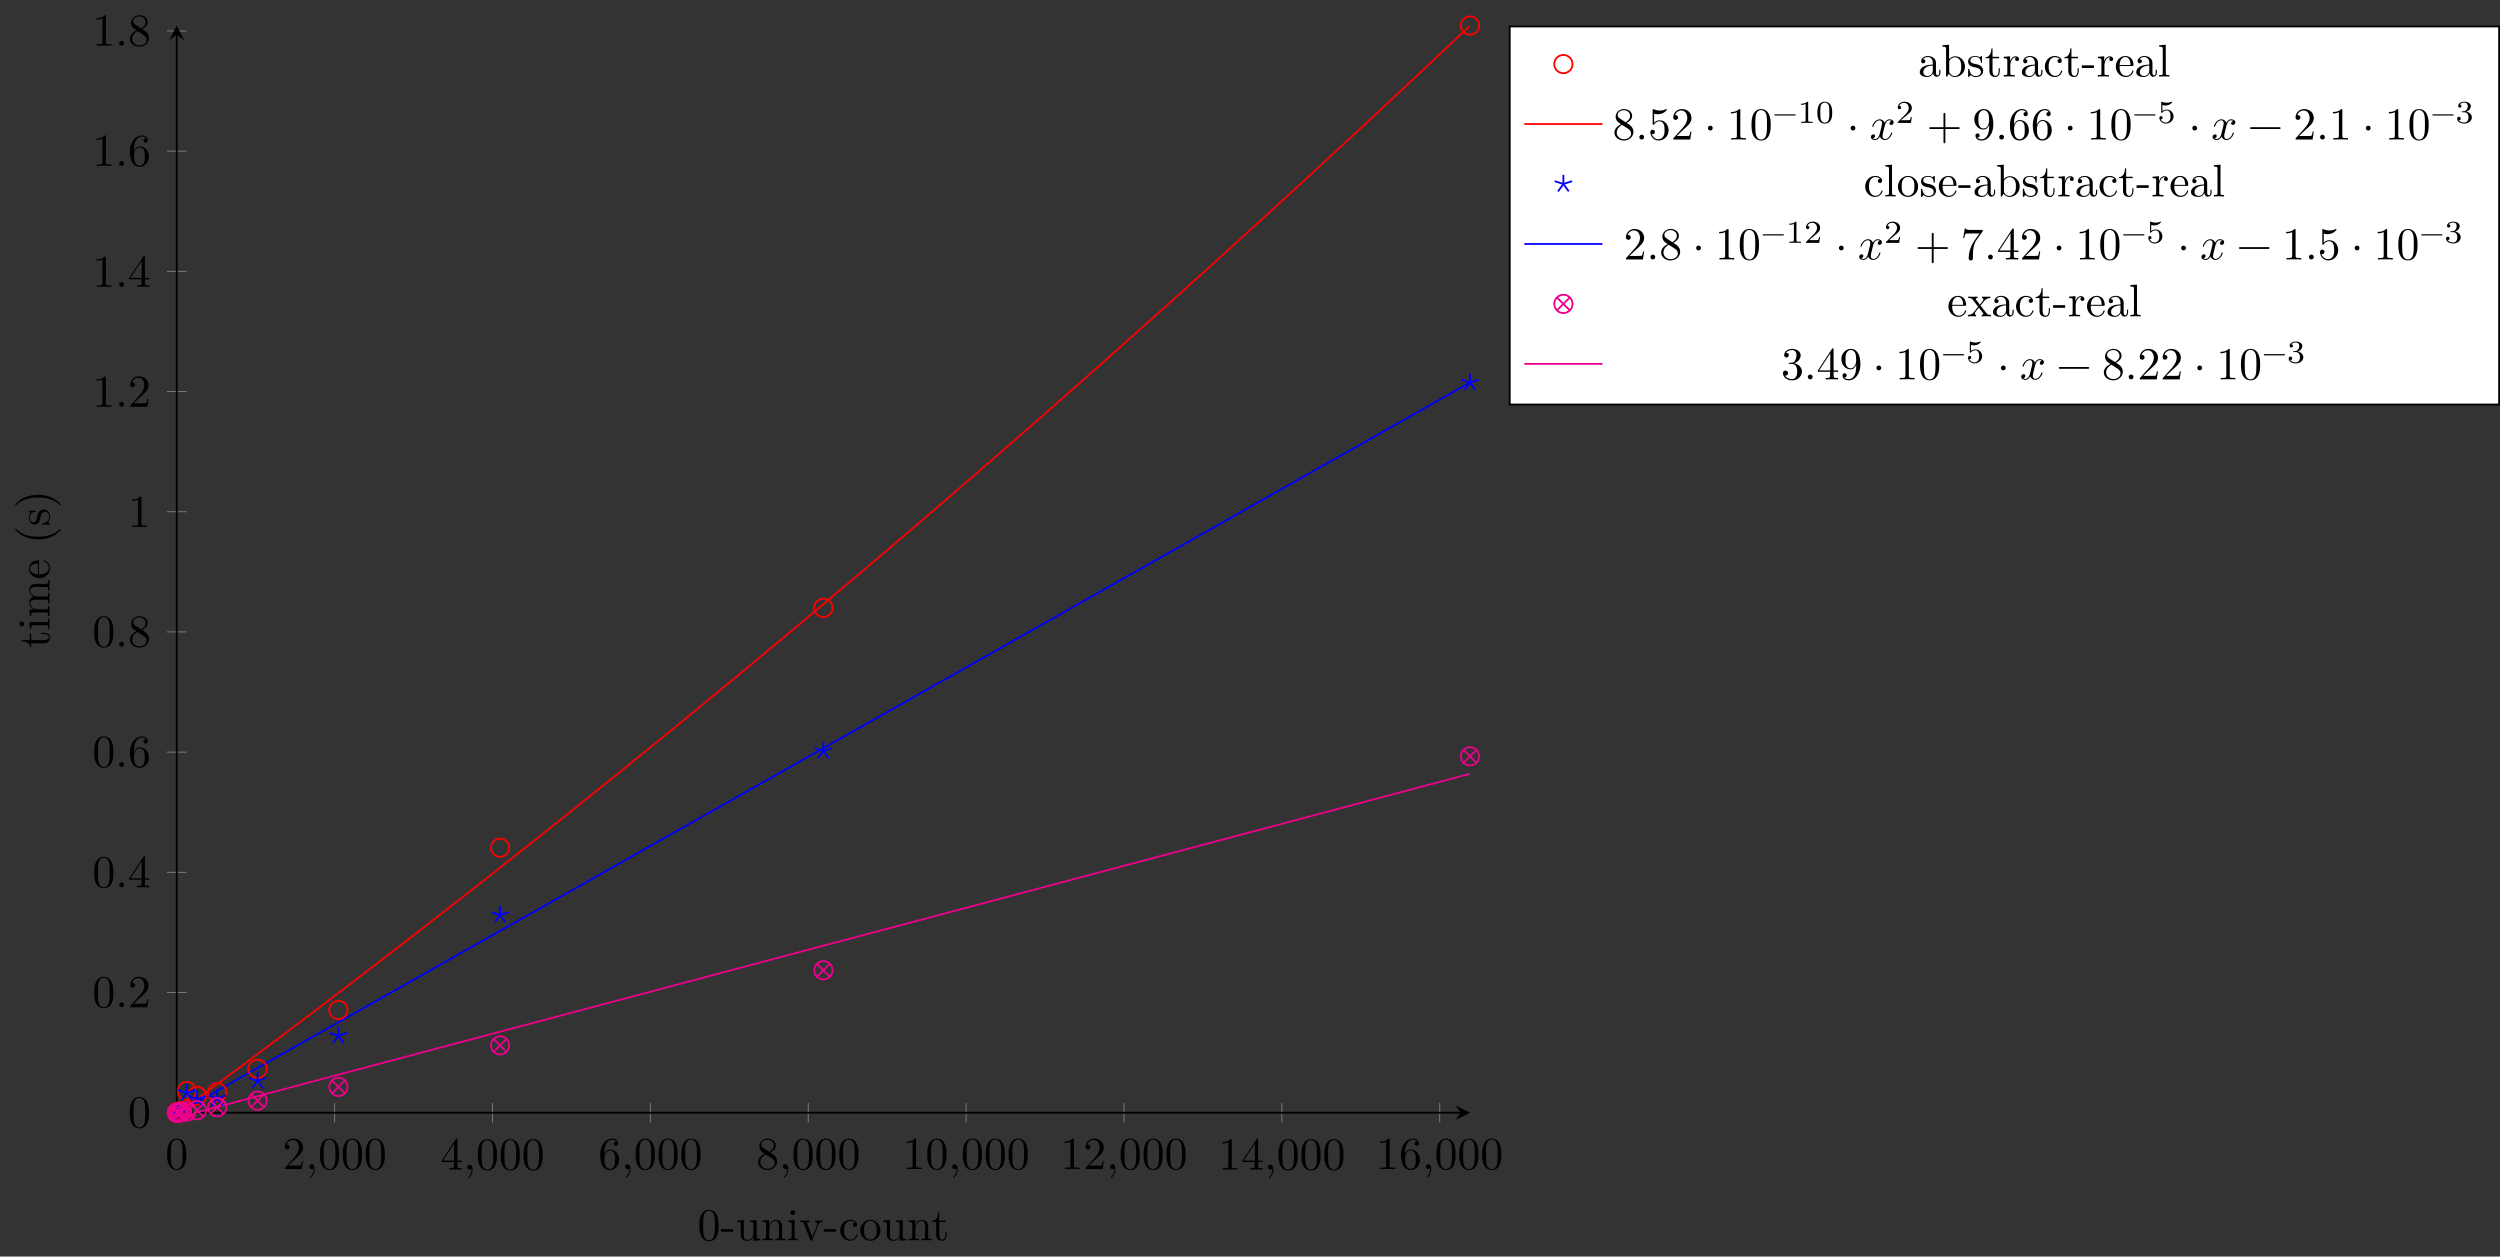 <?xml version="1.0" encoding="UTF-8"?>
<svg xmlns="http://www.w3.org/2000/svg" xmlns:xlink="http://www.w3.org/1999/xlink" width="544.546pt" height="273.695pt" viewBox="0 0 544.546 273.695" version="1.1">
<rect x="0" y="0" width="544.546" height="273.695" fill="#333333" stroke="none"/>
<defs>
<g>
<symbol overflow="visible" id="glyph0-0">
<path style="stroke:none;" d=""/>
</symbol>
<symbol overflow="visible" id="glyph0-1">
<path style="stroke:none;" d="M 4.578 -3.188 C 4.578 -3.984 4.531 -4.781 4.188 -5.516 C 3.734 -6.484 2.906 -6.641 2.5 -6.641 C 1.891 -6.641 1.172 -6.375 0.75 -5.453 C 0.438 -4.766 0.391 -3.984 0.391 -3.188 C 0.391 -2.438 0.422 -1.547 0.844 -0.781 C 1.266 0.016 2 0.219 2.484 0.219 C 3.016 0.219 3.781 0.016 4.219 -0.938 C 4.531 -1.625 4.578 -2.406 4.578 -3.188 Z M 3.766 -3.312 C 3.766 -2.562 3.766 -1.891 3.656 -1.25 C 3.5 -0.297 2.938 0 2.484 0 C 2.094 0 1.5 -0.25 1.328 -1.203 C 1.219 -1.797 1.219 -2.719 1.219 -3.312 C 1.219 -3.953 1.219 -4.609 1.297 -5.141 C 1.484 -6.328 2.234 -6.422 2.484 -6.422 C 2.812 -6.422 3.469 -6.234 3.656 -5.25 C 3.766 -4.688 3.766 -3.938 3.766 -3.312 Z M 3.766 -3.312 "/>
</symbol>
<symbol overflow="visible" id="glyph0-2">
<path style="stroke:none;" d="M 4.469 -1.734 L 4.234 -1.734 C 4.172 -1.438 4.109 -1 4 -0.844 C 3.938 -0.766 3.281 -0.766 3.062 -0.766 L 1.266 -0.766 L 2.328 -1.797 C 3.875 -3.172 4.469 -3.703 4.469 -4.703 C 4.469 -5.844 3.578 -6.641 2.359 -6.641 C 1.234 -6.641 0.5 -5.719 0.5 -4.828 C 0.5 -4.281 1 -4.281 1.031 -4.281 C 1.203 -4.281 1.547 -4.391 1.547 -4.812 C 1.547 -5.062 1.359 -5.328 1.016 -5.328 C 0.938 -5.328 0.922 -5.328 0.891 -5.312 C 1.109 -5.969 1.656 -6.328 2.234 -6.328 C 3.141 -6.328 3.562 -5.516 3.562 -4.703 C 3.562 -3.906 3.078 -3.125 2.516 -2.5 L 0.609 -0.375 C 0.5 -0.266 0.5 -0.234 0.5 0 L 4.203 0 Z M 4.469 -1.734 "/>
</symbol>
<symbol overflow="visible" id="glyph0-3">
<path style="stroke:none;" d="M 2.031 -0.016 C 2.031 -0.672 1.781 -1.062 1.391 -1.062 C 1.062 -1.062 0.859 -0.812 0.859 -0.531 C 0.859 -0.266 1.062 0 1.391 0 C 1.5 0 1.641 -0.047 1.734 -0.125 C 1.766 -0.156 1.781 -0.156 1.781 -0.156 C 1.781 -0.156 1.797 -0.156 1.797 -0.016 C 1.797 0.734 1.453 1.328 1.125 1.656 C 1.016 1.766 1.016 1.781 1.016 1.812 C 1.016 1.891 1.062 1.922 1.109 1.922 C 1.219 1.922 2.031 1.156 2.031 -0.016 Z M 2.031 -0.016 "/>
</symbol>
<symbol overflow="visible" id="glyph0-4">
<path style="stroke:none;" d="M 4.688 -1.641 L 4.688 -1.953 L 3.703 -1.953 L 3.703 -6.484 C 3.703 -6.688 3.703 -6.75 3.531 -6.75 C 3.453 -6.75 3.422 -6.75 3.344 -6.625 L 0.281 -1.953 L 0.281 -1.641 L 2.938 -1.641 L 2.938 -0.781 C 2.938 -0.422 2.906 -0.312 2.172 -0.312 L 1.969 -0.312 L 1.969 0 C 2.375 -0.031 2.891 -0.031 3.312 -0.031 C 3.734 -0.031 4.25 -0.031 4.672 0 L 4.672 -0.312 L 4.453 -0.312 C 3.719 -0.312 3.703 -0.422 3.703 -0.781 L 3.703 -1.641 Z M 2.984 -1.953 L 0.562 -1.953 L 2.984 -5.672 Z M 2.984 -1.953 "/>
</symbol>
<symbol overflow="visible" id="glyph0-5">
<path style="stroke:none;" d="M 4.562 -2.031 C 4.562 -3.297 3.672 -4.25 2.562 -4.25 C 1.891 -4.25 1.516 -3.75 1.312 -3.266 L 1.312 -3.516 C 1.312 -6.031 2.547 -6.391 3.062 -6.391 C 3.297 -6.391 3.719 -6.328 3.938 -5.984 C 3.781 -5.984 3.391 -5.984 3.391 -5.547 C 3.391 -5.234 3.625 -5.078 3.844 -5.078 C 4 -5.078 4.312 -5.172 4.312 -5.562 C 4.312 -6.156 3.875 -6.641 3.047 -6.641 C 1.766 -6.641 0.422 -5.359 0.422 -3.156 C 0.422 -0.484 1.578 0.219 2.5 0.219 C 3.609 0.219 4.562 -0.719 4.562 -2.031 Z M 3.656 -2.047 C 3.656 -1.562 3.656 -1.062 3.484 -0.703 C 3.188 -0.109 2.734 -0.062 2.5 -0.062 C 1.875 -0.062 1.578 -0.656 1.516 -0.812 C 1.328 -1.281 1.328 -2.078 1.328 -2.25 C 1.328 -3.031 1.656 -4.031 2.547 -4.031 C 2.719 -4.031 3.172 -4.031 3.484 -3.406 C 3.656 -3.047 3.656 -2.531 3.656 -2.047 Z M 3.656 -2.047 "/>
</symbol>
<symbol overflow="visible" id="glyph0-6">
<path style="stroke:none;" d="M 4.562 -1.672 C 4.562 -2.031 4.453 -2.484 4.062 -2.906 C 3.875 -3.109 3.719 -3.203 3.078 -3.609 C 3.797 -3.984 4.281 -4.5 4.281 -5.156 C 4.281 -6.078 3.406 -6.641 2.5 -6.641 C 1.5 -6.641 0.688 -5.906 0.688 -4.969 C 0.688 -4.797 0.703 -4.344 1.125 -3.875 C 1.234 -3.766 1.609 -3.516 1.859 -3.344 C 1.281 -3.047 0.422 -2.5 0.422 -1.5 C 0.422 -0.453 1.438 0.219 2.484 0.219 C 3.609 0.219 4.562 -0.609 4.562 -1.672 Z M 3.844 -5.156 C 3.844 -4.578 3.453 -4.109 2.859 -3.766 L 1.625 -4.562 C 1.172 -4.859 1.125 -5.188 1.125 -5.359 C 1.125 -5.969 1.781 -6.391 2.484 -6.391 C 3.203 -6.391 3.844 -5.875 3.844 -5.156 Z M 4.062 -1.312 C 4.062 -0.578 3.312 -0.062 2.5 -0.062 C 1.641 -0.062 0.922 -0.672 0.922 -1.5 C 0.922 -2.078 1.234 -2.719 2.078 -3.188 L 3.312 -2.406 C 3.594 -2.219 4.062 -1.922 4.062 -1.312 Z M 4.062 -1.312 "/>
</symbol>
<symbol overflow="visible" id="glyph0-7">
<path style="stroke:none;" d="M 4.172 0 L 4.172 -0.312 L 3.859 -0.312 C 2.953 -0.312 2.938 -0.422 2.938 -0.781 L 2.938 -6.375 C 2.938 -6.625 2.938 -6.641 2.703 -6.641 C 2.078 -6 1.203 -6 0.891 -6 L 0.891 -5.688 C 1.094 -5.688 1.672 -5.688 2.188 -5.953 L 2.188 -0.781 C 2.188 -0.422 2.156 -0.312 1.266 -0.312 L 0.953 -0.312 L 0.953 0 C 1.297 -0.031 2.156 -0.031 2.562 -0.031 C 2.953 -0.031 3.828 -0.031 4.172 0 Z M 4.172 0 "/>
</symbol>
<symbol overflow="visible" id="glyph0-8">
<path style="stroke:none;" d="M 1.906 -0.531 C 1.906 -0.812 1.672 -1.062 1.391 -1.062 C 1.094 -1.062 0.859 -0.812 0.859 -0.531 C 0.859 -0.234 1.094 0 1.391 0 C 1.672 0 1.906 -0.234 1.906 -0.531 Z M 1.906 -0.531 "/>
</symbol>
<symbol overflow="visible" id="glyph0-9">
<path style="stroke:none;" d="M 4.469 -2 C 4.469 -3.188 3.656 -4.188 2.578 -4.188 C 2.109 -4.188 1.672 -4.031 1.312 -3.672 L 1.312 -5.625 C 1.516 -5.562 1.844 -5.5 2.156 -5.5 C 3.391 -5.5 4.094 -6.406 4.094 -6.531 C 4.094 -6.594 4.062 -6.641 3.984 -6.641 C 3.984 -6.641 3.953 -6.641 3.906 -6.609 C 3.703 -6.516 3.219 -6.312 2.547 -6.312 C 2.156 -6.312 1.688 -6.391 1.219 -6.594 C 1.141 -6.625 1.109 -6.625 1.109 -6.625 C 1 -6.625 1 -6.547 1 -6.391 L 1 -3.438 C 1 -3.266 1 -3.188 1.141 -3.188 C 1.219 -3.188 1.234 -3.203 1.281 -3.266 C 1.391 -3.422 1.75 -3.969 2.562 -3.969 C 3.078 -3.969 3.328 -3.516 3.406 -3.328 C 3.562 -2.953 3.594 -2.578 3.594 -2.078 C 3.594 -1.719 3.594 -1.125 3.344 -0.703 C 3.109 -0.312 2.734 -0.062 2.281 -0.062 C 1.562 -0.062 0.984 -0.594 0.812 -1.172 C 0.844 -1.172 0.875 -1.156 0.984 -1.156 C 1.312 -1.156 1.484 -1.406 1.484 -1.641 C 1.484 -1.891 1.312 -2.141 0.984 -2.141 C 0.844 -2.141 0.5 -2.062 0.5 -1.609 C 0.5 -0.75 1.188 0.219 2.297 0.219 C 3.453 0.219 4.469 -0.734 4.469 -2 Z M 4.469 -2 "/>
</symbol>
<symbol overflow="visible" id="glyph0-10">
<path style="stroke:none;" d="M 1.906 -2.5 C 1.906 -2.781 1.672 -3.016 1.391 -3.016 C 1.094 -3.016 0.859 -2.781 0.859 -2.5 C 0.859 -2.203 1.094 -1.969 1.391 -1.969 C 1.672 -1.969 1.906 -2.203 1.906 -2.5 Z M 1.906 -2.5 "/>
</symbol>
<symbol overflow="visible" id="glyph0-11">
<path style="stroke:none;" d="M 5.25 -3.75 C 5.25 -4.266 4.672 -4.406 4.328 -4.406 C 3.75 -4.406 3.406 -3.875 3.281 -3.656 C 3.031 -4.312 2.5 -4.406 2.203 -4.406 C 1.172 -4.406 0.594 -3.125 0.594 -2.875 C 0.594 -2.766 0.719 -2.766 0.719 -2.766 C 0.797 -2.766 0.828 -2.797 0.844 -2.875 C 1.188 -3.938 1.844 -4.188 2.188 -4.188 C 2.375 -4.188 2.719 -4.094 2.719 -3.516 C 2.719 -3.203 2.547 -2.547 2.188 -1.141 C 2.031 -0.531 1.672 -0.109 1.234 -0.109 C 1.172 -0.109 0.953 -0.109 0.734 -0.234 C 0.984 -0.297 1.203 -0.5 1.203 -0.781 C 1.203 -1.047 0.984 -1.125 0.844 -1.125 C 0.531 -1.125 0.297 -0.875 0.297 -0.547 C 0.297 -0.094 0.781 0.109 1.219 0.109 C 1.891 0.109 2.25 -0.594 2.266 -0.641 C 2.391 -0.281 2.75 0.109 3.344 0.109 C 4.375 0.109 4.938 -1.172 4.938 -1.422 C 4.938 -1.531 4.859 -1.531 4.828 -1.531 C 4.734 -1.531 4.719 -1.484 4.688 -1.422 C 4.359 -0.344 3.688 -0.109 3.375 -0.109 C 2.984 -0.109 2.828 -0.422 2.828 -0.766 C 2.828 -0.984 2.875 -1.203 2.984 -1.641 L 3.328 -3.016 C 3.391 -3.266 3.625 -4.188 4.312 -4.188 C 4.359 -4.188 4.609 -4.188 4.812 -4.062 C 4.531 -4 4.344 -3.766 4.344 -3.516 C 4.344 -3.359 4.453 -3.172 4.719 -3.172 C 4.938 -3.172 5.25 -3.344 5.25 -3.75 Z M 5.25 -3.75 "/>
</symbol>
<symbol overflow="visible" id="glyph0-12">
<path style="stroke:none;" d="M 7.203 -2.5 C 7.203 -2.609 7.109 -2.688 7 -2.688 L 4.078 -2.688 L 4.078 -5.609 C 4.078 -5.719 3.984 -5.812 3.875 -5.812 C 3.766 -5.812 3.672 -5.719 3.672 -5.609 L 3.672 -2.688 L 0.75 -2.688 C 0.641 -2.688 0.562 -2.609 0.562 -2.5 C 0.562 -2.375 0.641 -2.297 0.75 -2.297 L 3.672 -2.297 L 3.672 0.625 C 3.672 0.734 3.766 0.828 3.875 0.828 C 3.984 0.828 4.078 0.734 4.078 0.625 L 4.078 -2.297 L 7 -2.297 C 7.109 -2.297 7.203 -2.375 7.203 -2.5 Z M 7.203 -2.5 "/>
</symbol>
<symbol overflow="visible" id="glyph0-13">
<path style="stroke:none;" d="M 4.562 -3.281 C 4.562 -5.969 3.406 -6.641 2.516 -6.641 C 1.969 -6.641 1.484 -6.453 1.062 -6.016 C 0.641 -5.562 0.422 -5.141 0.422 -4.391 C 0.422 -3.156 1.297 -2.172 2.406 -2.172 C 3.016 -2.172 3.422 -2.594 3.656 -3.172 L 3.656 -2.844 C 3.656 -0.516 2.625 -0.062 2.047 -0.062 C 1.875 -0.062 1.328 -0.078 1.062 -0.422 C 1.5 -0.422 1.578 -0.703 1.578 -0.875 C 1.578 -1.188 1.344 -1.328 1.125 -1.328 C 0.969 -1.328 0.672 -1.25 0.672 -0.859 C 0.672 -0.188 1.203 0.219 2.047 0.219 C 3.344 0.219 4.562 -1.141 4.562 -3.281 Z M 3.641 -4.203 C 3.641 -3.375 3.297 -2.406 2.422 -2.406 C 2.266 -2.406 1.797 -2.406 1.5 -3.031 C 1.312 -3.406 1.312 -3.891 1.312 -4.391 C 1.312 -4.922 1.312 -5.391 1.531 -5.766 C 1.797 -6.266 2.172 -6.391 2.516 -6.391 C 2.984 -6.391 3.312 -6.047 3.484 -5.609 C 3.594 -5.281 3.641 -4.656 3.641 -4.203 Z M 3.641 -4.203 "/>
</symbol>
<symbol overflow="visible" id="glyph0-14">
<path style="stroke:none;" d="M 7.203 -2.5 C 7.203 -2.609 7.109 -2.688 7 -2.688 L 0.75 -2.688 C 0.641 -2.688 0.562 -2.609 0.562 -2.5 C 0.562 -2.375 0.641 -2.297 0.75 -2.297 L 7 -2.297 C 7.109 -2.297 7.203 -2.375 7.203 -2.5 Z M 7.203 -2.5 "/>
</symbol>
<symbol overflow="visible" id="glyph0-15">
<path style="stroke:none;" d="M 4.828 -6.422 L 2.406 -6.422 C 1.203 -6.422 1.172 -6.547 1.141 -6.734 L 0.891 -6.734 L 0.562 -4.688 L 0.812 -4.688 C 0.844 -4.844 0.922 -5.469 1.062 -5.594 C 1.125 -5.656 1.906 -5.656 2.031 -5.656 L 4.094 -5.656 L 2.984 -4.078 C 2.078 -2.734 1.75 -1.344 1.75 -0.328 C 1.75 -0.234 1.75 0.219 2.219 0.219 C 2.672 0.219 2.672 -0.234 2.672 -0.328 L 2.672 -0.844 C 2.672 -1.391 2.703 -1.938 2.781 -2.469 C 2.828 -2.703 2.953 -3.562 3.406 -4.172 L 4.75 -6.078 C 4.828 -6.188 4.828 -6.203 4.828 -6.422 Z M 4.828 -6.422 "/>
</symbol>
<symbol overflow="visible" id="glyph0-16">
<path style="stroke:none;" d="M 4.562 -1.703 C 4.562 -2.516 3.922 -3.297 2.891 -3.516 C 3.703 -3.781 4.281 -4.469 4.281 -5.266 C 4.281 -6.078 3.406 -6.641 2.453 -6.641 C 1.453 -6.641 0.688 -6.047 0.688 -5.281 C 0.688 -4.953 0.906 -4.766 1.203 -4.766 C 1.5 -4.766 1.703 -4.984 1.703 -5.281 C 1.703 -5.766 1.234 -5.766 1.094 -5.766 C 1.391 -6.266 2.047 -6.391 2.406 -6.391 C 2.828 -6.391 3.375 -6.172 3.375 -5.281 C 3.375 -5.156 3.344 -4.578 3.094 -4.141 C 2.797 -3.656 2.453 -3.625 2.203 -3.625 C 2.125 -3.609 1.891 -3.594 1.812 -3.594 C 1.734 -3.578 1.672 -3.562 1.672 -3.469 C 1.672 -3.359 1.734 -3.359 1.906 -3.359 L 2.344 -3.359 C 3.156 -3.359 3.531 -2.688 3.531 -1.703 C 3.531 -0.344 2.844 -0.062 2.406 -0.062 C 1.969 -0.062 1.219 -0.234 0.875 -0.812 C 1.219 -0.766 1.531 -0.984 1.531 -1.359 C 1.531 -1.719 1.266 -1.922 0.984 -1.922 C 0.734 -1.922 0.422 -1.781 0.422 -1.344 C 0.422 -0.438 1.344 0.219 2.438 0.219 C 3.656 0.219 4.562 -0.688 4.562 -1.703 Z M 4.562 -1.703 "/>
</symbol>
<symbol overflow="visible" id="glyph1-0">
<path style="stroke:none;" d=""/>
</symbol>
<symbol overflow="visible" id="glyph1-1">
<path style="stroke:none;" d="M 4.578 -3.188 C 4.578 -3.984 4.531 -4.781 4.188 -5.516 C 3.734 -6.484 2.906 -6.641 2.5 -6.641 C 1.891 -6.641 1.172 -6.375 0.75 -5.453 C 0.438 -4.766 0.391 -3.984 0.391 -3.188 C 0.391 -2.438 0.422 -1.547 0.844 -0.781 C 1.266 0.016 2 0.219 2.484 0.219 C 3.016 0.219 3.781 0.016 4.219 -0.938 C 4.531 -1.625 4.578 -2.406 4.578 -3.188 Z M 3.766 -3.312 C 3.766 -2.562 3.766 -1.891 3.656 -1.25 C 3.5 -0.297 2.938 0 2.484 0 C 2.094 0 1.5 -0.25 1.328 -1.203 C 1.219 -1.797 1.219 -2.719 1.219 -3.312 C 1.219 -3.953 1.219 -4.609 1.297 -5.141 C 1.484 -6.328 2.234 -6.422 2.484 -6.422 C 2.812 -6.422 3.469 -6.234 3.656 -5.25 C 3.766 -4.688 3.766 -3.938 3.766 -3.312 Z M 3.766 -3.312 "/>
</symbol>
<symbol overflow="visible" id="glyph1-2">
<path style="stroke:none;" d="M 2.75 -1.859 L 2.75 -2.438 L 0.109 -2.438 L 0.109 -1.859 Z M 2.75 -1.859 "/>
</symbol>
<symbol overflow="visible" id="glyph1-3">
<path style="stroke:none;" d="M 5.328 0 L 5.328 -0.312 C 4.641 -0.312 4.562 -0.375 4.562 -0.875 L 4.562 -4.406 L 3.094 -4.297 L 3.094 -3.984 C 3.781 -3.984 3.875 -3.922 3.875 -3.422 L 3.875 -1.656 C 3.875 -0.781 3.391 -0.109 2.656 -0.109 C 1.828 -0.109 1.781 -0.578 1.781 -1.094 L 1.781 -4.406 L 0.312 -4.297 L 0.312 -3.984 C 1.094 -3.984 1.094 -3.953 1.094 -3.078 L 1.094 -1.578 C 1.094 -0.797 1.094 0.109 2.609 0.109 C 3.172 0.109 3.609 -0.172 3.891 -0.781 L 3.891 0.109 Z M 5.328 0 "/>
</symbol>
<symbol overflow="visible" id="glyph1-4">
<path style="stroke:none;" d="M 5.328 0 L 5.328 -0.312 C 4.812 -0.312 4.562 -0.312 4.562 -0.609 L 4.562 -2.516 C 4.562 -3.375 4.562 -3.672 4.25 -4.031 C 4.109 -4.203 3.781 -4.406 3.203 -4.406 C 2.469 -4.406 2 -3.984 1.719 -3.359 L 1.719 -4.406 L 0.312 -4.297 L 0.312 -3.984 C 1.016 -3.984 1.094 -3.922 1.094 -3.422 L 1.094 -0.75 C 1.094 -0.312 0.984 -0.312 0.312 -0.312 L 0.312 0 L 1.453 -0.031 L 2.562 0 L 2.562 -0.312 C 1.891 -0.312 1.781 -0.312 1.781 -0.75 L 1.781 -2.594 C 1.781 -3.625 2.5 -4.188 3.125 -4.188 C 3.766 -4.188 3.875 -3.656 3.875 -3.078 L 3.875 -0.75 C 3.875 -0.312 3.766 -0.312 3.094 -0.312 L 3.094 0 L 4.219 -0.031 Z M 5.328 0 "/>
</symbol>
<symbol overflow="visible" id="glyph1-5">
<path style="stroke:none;" d="M 2.469 0 L 2.469 -0.312 C 1.797 -0.312 1.766 -0.359 1.766 -0.75 L 1.766 -4.406 L 0.375 -4.297 L 0.375 -3.984 C 1.016 -3.984 1.109 -3.922 1.109 -3.438 L 1.109 -0.75 C 1.109 -0.312 1 -0.312 0.328 -0.312 L 0.328 0 L 1.422 -0.031 C 1.781 -0.031 2.125 -0.016 2.469 0 Z M 1.906 -6.016 C 1.906 -6.297 1.688 -6.547 1.391 -6.547 C 1.047 -6.547 0.844 -6.266 0.844 -6.016 C 0.844 -5.75 1.078 -5.5 1.375 -5.5 C 1.719 -5.5 1.906 -5.766 1.906 -6.016 Z M 1.906 -6.016 "/>
</symbol>
<symbol overflow="visible" id="glyph1-6">
<path style="stroke:none;" d="M 5.062 -3.984 L 5.062 -4.297 C 4.828 -4.281 4.547 -4.266 4.312 -4.266 L 3.453 -4.297 L 3.453 -3.984 C 3.812 -3.984 3.922 -3.75 3.922 -3.562 C 3.922 -3.469 3.906 -3.422 3.875 -3.312 L 2.844 -0.781 L 1.734 -3.562 C 1.672 -3.688 1.672 -3.734 1.672 -3.734 C 1.672 -3.984 2.062 -3.984 2.25 -3.984 L 2.25 -4.297 L 1.156 -4.266 C 0.891 -4.266 0.484 -4.281 0.188 -4.297 L 0.188 -3.984 C 0.812 -3.984 0.859 -3.922 0.984 -3.625 L 2.422 -0.078 C 2.484 0.062 2.5 0.109 2.625 0.109 C 2.766 0.109 2.797 0.016 2.844 -0.078 L 4.141 -3.312 C 4.234 -3.547 4.406 -3.984 5.062 -3.984 Z M 5.062 -3.984 "/>
</symbol>
<symbol overflow="visible" id="glyph1-7">
<path style="stroke:none;" d="M 4.141 -1.188 C 4.141 -1.281 4.031 -1.281 4 -1.281 C 3.922 -1.281 3.891 -1.25 3.875 -1.188 C 3.594 -0.266 2.938 -0.141 2.578 -0.141 C 2.047 -0.141 1.172 -0.562 1.172 -2.172 C 1.172 -3.797 1.984 -4.219 2.516 -4.219 C 2.609 -4.219 3.234 -4.203 3.578 -3.844 C 3.172 -3.812 3.109 -3.516 3.109 -3.391 C 3.109 -3.125 3.297 -2.938 3.562 -2.938 C 3.828 -2.938 4.031 -3.094 4.031 -3.406 C 4.031 -4.078 3.266 -4.469 2.5 -4.469 C 1.25 -4.469 0.344 -3.391 0.344 -2.156 C 0.344 -0.875 1.328 0.109 2.484 0.109 C 3.812 0.109 4.141 -1.094 4.141 -1.188 Z M 4.141 -1.188 "/>
</symbol>
<symbol overflow="visible" id="glyph1-8">
<path style="stroke:none;" d="M 4.688 -2.141 C 4.688 -3.406 3.703 -4.469 2.5 -4.469 C 1.25 -4.469 0.281 -3.375 0.281 -2.141 C 0.281 -0.844 1.312 0.109 2.484 0.109 C 3.688 0.109 4.688 -0.875 4.688 -2.141 Z M 3.875 -2.219 C 3.875 -1.859 3.875 -1.312 3.656 -0.875 C 3.422 -0.422 2.984 -0.141 2.5 -0.141 C 2.062 -0.141 1.625 -0.344 1.359 -0.812 C 1.109 -1.25 1.109 -1.859 1.109 -2.219 C 1.109 -2.609 1.109 -3.141 1.344 -3.578 C 1.609 -4.031 2.078 -4.25 2.484 -4.25 C 2.922 -4.25 3.344 -4.031 3.609 -3.594 C 3.875 -3.172 3.875 -2.594 3.875 -2.219 Z M 3.875 -2.219 "/>
</symbol>
<symbol overflow="visible" id="glyph1-9">
<path style="stroke:none;" d="M 3.312 -1.234 L 3.312 -1.797 L 3.062 -1.797 L 3.062 -1.25 C 3.062 -0.516 2.766 -0.141 2.391 -0.141 C 1.719 -0.141 1.719 -1.047 1.719 -1.219 L 1.719 -3.984 L 3.156 -3.984 L 3.156 -4.297 L 1.719 -4.297 L 1.719 -6.125 L 1.469 -6.125 C 1.469 -5.312 1.172 -4.25 0.188 -4.203 L 0.188 -3.984 L 1.031 -3.984 L 1.031 -1.234 C 1.031 -0.016 1.969 0.109 2.328 0.109 C 3.031 0.109 3.312 -0.594 3.312 -1.234 Z M 3.312 -1.234 "/>
</symbol>
<symbol overflow="visible" id="glyph1-10">
<path style="stroke:none;" d="M 4.812 -0.891 L 4.812 -1.453 L 4.562 -1.453 L 4.562 -0.891 C 4.562 -0.312 4.312 -0.25 4.203 -0.25 C 3.875 -0.25 3.844 -0.703 3.844 -0.75 L 3.844 -2.734 C 3.844 -3.156 3.844 -3.547 3.484 -3.922 C 3.094 -4.312 2.594 -4.469 2.109 -4.469 C 1.297 -4.469 0.609 -4 0.609 -3.344 C 0.609 -3.047 0.812 -2.875 1.062 -2.875 C 1.344 -2.875 1.531 -3.078 1.531 -3.328 C 1.531 -3.453 1.469 -3.781 1.016 -3.781 C 1.281 -4.141 1.781 -4.25 2.094 -4.25 C 2.578 -4.25 3.156 -3.859 3.156 -2.969 L 3.156 -2.609 C 2.641 -2.578 1.938 -2.547 1.312 -2.25 C 0.562 -1.906 0.312 -1.391 0.312 -0.953 C 0.312 -0.141 1.281 0.109 1.906 0.109 C 2.578 0.109 3.031 -0.297 3.219 -0.75 C 3.266 -0.359 3.531 0.062 4 0.062 C 4.203 0.062 4.812 -0.078 4.812 -0.891 Z M 3.156 -1.391 C 3.156 -0.453 2.438 -0.109 1.984 -0.109 C 1.5 -0.109 1.094 -0.453 1.094 -0.953 C 1.094 -1.5 1.5 -2.328 3.156 -2.391 Z M 3.156 -1.391 "/>
</symbol>
<symbol overflow="visible" id="glyph1-11">
<path style="stroke:none;" d="M 5.188 -2.156 C 5.188 -3.422 4.219 -4.406 3.078 -4.406 C 2.297 -4.406 1.875 -3.938 1.719 -3.766 L 1.719 -6.922 L 0.281 -6.812 L 0.281 -6.5 C 0.984 -6.5 1.062 -6.438 1.062 -5.938 L 1.062 0 L 1.312 0 L 1.672 -0.625 C 1.812 -0.391 2.234 0.109 2.969 0.109 C 4.156 0.109 5.188 -0.875 5.188 -2.156 Z M 4.359 -2.156 C 4.359 -1.797 4.344 -1.203 4.062 -0.75 C 3.844 -0.438 3.469 -0.109 2.938 -0.109 C 2.484 -0.109 2.125 -0.344 1.891 -0.719 C 1.75 -0.922 1.75 -0.953 1.75 -1.141 L 1.75 -3.188 C 1.75 -3.375 1.75 -3.391 1.859 -3.547 C 2.25 -4.109 2.797 -4.188 3.031 -4.188 C 3.484 -4.188 3.844 -3.922 4.078 -3.547 C 4.344 -3.141 4.359 -2.578 4.359 -2.156 Z M 4.359 -2.156 "/>
</symbol>
<symbol overflow="visible" id="glyph1-12">
<path style="stroke:none;" d="M 3.594 -1.281 C 3.594 -1.797 3.297 -2.109 3.172 -2.219 C 2.844 -2.547 2.453 -2.625 2.031 -2.703 C 1.469 -2.812 0.812 -2.938 0.812 -3.516 C 0.812 -3.875 1.062 -4.281 1.922 -4.281 C 3.016 -4.281 3.078 -3.375 3.094 -3.078 C 3.094 -2.984 3.203 -2.984 3.203 -2.984 C 3.344 -2.984 3.344 -3.031 3.344 -3.219 L 3.344 -4.234 C 3.344 -4.391 3.344 -4.469 3.234 -4.469 C 3.188 -4.469 3.156 -4.469 3.031 -4.344 C 3 -4.312 2.906 -4.219 2.859 -4.188 C 2.484 -4.469 2.078 -4.469 1.922 -4.469 C 0.703 -4.469 0.328 -3.797 0.328 -3.234 C 0.328 -2.891 0.484 -2.609 0.75 -2.391 C 1.078 -2.141 1.359 -2.078 2.078 -1.938 C 2.297 -1.891 3.109 -1.734 3.109 -1.016 C 3.109 -0.516 2.766 -0.109 1.984 -0.109 C 1.141 -0.109 0.781 -0.672 0.594 -1.531 C 0.562 -1.656 0.562 -1.688 0.453 -1.688 C 0.328 -1.688 0.328 -1.625 0.328 -1.453 L 0.328 -0.125 C 0.328 0.047 0.328 0.109 0.438 0.109 C 0.484 0.109 0.5 0.094 0.688 -0.094 C 0.703 -0.109 0.703 -0.125 0.891 -0.312 C 1.328 0.094 1.781 0.109 1.984 0.109 C 3.125 0.109 3.594 -0.562 3.594 -1.281 Z M 3.594 -1.281 "/>
</symbol>
<symbol overflow="visible" id="glyph1-13">
<path style="stroke:none;" d="M 3.625 -3.797 C 3.625 -4.109 3.312 -4.406 2.891 -4.406 C 2.156 -4.406 1.797 -3.734 1.672 -3.312 L 1.672 -4.406 L 0.281 -4.297 L 0.281 -3.984 C 0.984 -3.984 1.062 -3.922 1.062 -3.422 L 1.062 -0.75 C 1.062 -0.312 0.953 -0.312 0.281 -0.312 L 0.281 0 L 1.422 -0.031 C 1.812 -0.031 2.281 -0.031 2.688 0 L 2.688 -0.312 L 2.469 -0.312 C 1.734 -0.312 1.719 -0.422 1.719 -0.781 L 1.719 -2.312 C 1.719 -3.297 2.141 -4.188 2.891 -4.188 C 2.953 -4.188 2.984 -4.188 3 -4.172 C 2.969 -4.172 2.766 -4.047 2.766 -3.781 C 2.766 -3.516 2.984 -3.359 3.203 -3.359 C 3.375 -3.359 3.625 -3.484 3.625 -3.797 Z M 3.625 -3.797 "/>
</symbol>
<symbol overflow="visible" id="glyph1-14">
<path style="stroke:none;" d="M 4.141 -1.188 C 4.141 -1.281 4.062 -1.312 4 -1.312 C 3.922 -1.312 3.891 -1.25 3.875 -1.172 C 3.531 -0.141 2.625 -0.141 2.531 -0.141 C 2.031 -0.141 1.641 -0.438 1.406 -0.812 C 1.109 -1.281 1.109 -1.938 1.109 -2.297 L 3.891 -2.297 C 4.109 -2.297 4.141 -2.297 4.141 -2.516 C 4.141 -3.5 3.594 -4.469 2.359 -4.469 C 1.203 -4.469 0.281 -3.438 0.281 -2.188 C 0.281 -0.859 1.328 0.109 2.469 0.109 C 3.688 0.109 4.141 -1 4.141 -1.188 Z M 3.484 -2.516 L 1.109 -2.516 C 1.172 -4 2.016 -4.25 2.359 -4.25 C 3.375 -4.25 3.484 -2.906 3.484 -2.516 Z M 3.484 -2.516 "/>
</symbol>
<symbol overflow="visible" id="glyph1-15">
<path style="stroke:none;" d="M 2.547 0 L 2.547 -0.312 C 1.875 -0.312 1.766 -0.312 1.766 -0.75 L 1.766 -6.922 L 0.328 -6.812 L 0.328 -6.5 C 1.031 -6.5 1.109 -6.438 1.109 -5.938 L 1.109 -0.75 C 1.109 -0.312 1 -0.312 0.328 -0.312 L 0.328 0 L 1.438 -0.031 Z M 2.547 0 "/>
</symbol>
<symbol overflow="visible" id="glyph1-16">
<path style="stroke:none;" d="M 5.141 0 L 5.141 -0.312 C 4.609 -0.312 4.422 -0.328 4.203 -0.625 L 2.859 -2.344 C 3.156 -2.719 3.531 -3.203 3.781 -3.469 C 4.094 -3.828 4.5 -3.984 4.969 -3.984 L 4.969 -4.297 C 4.703 -4.281 4.406 -4.266 4.141 -4.266 C 3.844 -4.266 3.312 -4.281 3.188 -4.297 L 3.188 -3.984 C 3.406 -3.969 3.484 -3.844 3.484 -3.672 C 3.484 -3.516 3.375 -3.391 3.328 -3.328 L 2.719 -2.547 L 1.938 -3.562 C 1.844 -3.656 1.844 -3.672 1.844 -3.734 C 1.844 -3.891 2 -3.984 2.188 -3.984 L 2.188 -4.297 L 1.109 -4.266 C 0.906 -4.266 0.438 -4.281 0.172 -4.297 L 0.172 -3.984 C 0.875 -3.984 0.875 -3.984 1.344 -3.375 L 2.328 -2.094 C 1.859 -1.5 1.859 -1.469 1.391 -0.906 C 0.922 -0.328 0.328 -0.312 0.125 -0.312 L 0.125 0 C 0.375 -0.016 0.688 -0.031 0.953 -0.031 L 1.891 0 L 1.891 -0.312 C 1.672 -0.344 1.609 -0.469 1.609 -0.625 C 1.609 -0.844 1.891 -1.172 2.5 -1.891 L 3.266 -0.891 C 3.344 -0.781 3.469 -0.625 3.469 -0.562 C 3.469 -0.469 3.375 -0.312 3.109 -0.312 L 3.109 0 L 4.188 -0.031 C 4.453 -0.031 4.844 -0.016 5.141 0 Z M 5.141 0 "/>
</symbol>
<symbol overflow="visible" id="glyph2-0">
<path style="stroke:none;" d=""/>
</symbol>
<symbol overflow="visible" id="glyph2-1">
<path style="stroke:none;" d="M -1.234 -3.312 L -1.797 -3.312 L -1.797 -3.062 L -1.25 -3.062 C -0.516 -3.062 -0.141 -2.766 -0.141 -2.391 C -0.141 -1.719 -1.047 -1.719 -1.219 -1.719 L -3.984 -1.719 L -3.984 -3.156 L -4.297 -3.156 L -4.297 -1.719 L -6.125 -1.719 L -6.125 -1.469 C -5.312 -1.469 -4.25 -1.172 -4.203 -0.188 L -3.984 -0.188 L -3.984 -1.031 L -1.234 -1.031 C -0.016 -1.031 0.109 -1.969 0.109 -2.328 C 0.109 -3.031 -0.594 -3.312 -1.234 -3.312 Z M -1.234 -3.312 "/>
</symbol>
<symbol overflow="visible" id="glyph2-2">
<path style="stroke:none;" d="M 0 -2.469 L -0.312 -2.469 C -0.312 -1.797 -0.359 -1.766 -0.75 -1.766 L -4.406 -1.766 L -4.297 -0.375 L -3.984 -0.375 C -3.984 -1.016 -3.922 -1.109 -3.438 -1.109 L -0.75 -1.109 C -0.312 -1.109 -0.312 -1 -0.312 -0.328 L 0 -0.328 L -0.031 -1.422 C -0.031 -1.781 -0.016 -2.125 0 -2.469 Z M -6.016 -1.906 C -6.297 -1.906 -6.547 -1.688 -6.547 -1.391 C -6.547 -1.047 -6.266 -0.844 -6.016 -0.844 C -5.75 -0.844 -5.5 -1.078 -5.5 -1.375 C -5.5 -1.719 -5.766 -1.906 -6.016 -1.906 Z M -6.016 -1.906 "/>
</symbol>
<symbol overflow="visible" id="glyph2-3">
<path style="stroke:none;" d="M 0 -8.109 L -0.312 -8.109 C -0.312 -7.594 -0.312 -7.344 -0.609 -7.328 L -2.516 -7.328 C -3.375 -7.328 -3.672 -7.328 -4.031 -7.016 C -4.203 -6.875 -4.406 -6.547 -4.406 -5.969 C -4.406 -5.141 -3.812 -4.688 -3.422 -4.531 C -4.297 -4.391 -4.406 -3.656 -4.406 -3.203 C -4.406 -2.469 -3.984 -2 -3.359 -1.719 L -4.406 -1.719 L -4.297 -0.312 L -3.984 -0.312 C -3.984 -1.016 -3.922 -1.094 -3.422 -1.094 L -0.75 -1.094 C -0.312 -1.094 -0.312 -0.984 -0.312 -0.312 L 0 -0.312 L -0.031 -1.453 L 0 -2.562 L -0.312 -2.562 C -0.312 -1.891 -0.312 -1.781 -0.75 -1.781 L -2.594 -1.781 C -3.625 -1.781 -4.188 -2.5 -4.188 -3.125 C -4.188 -3.766 -3.656 -3.875 -3.078 -3.875 L -0.75 -3.875 C -0.312 -3.875 -0.312 -3.766 -0.312 -3.094 L 0 -3.094 L -0.031 -4.219 L 0 -5.328 L -0.312 -5.328 C -0.312 -4.672 -0.312 -4.562 -0.75 -4.562 L -2.594 -4.562 C -3.625 -4.562 -4.188 -5.266 -4.188 -5.906 C -4.188 -6.531 -3.656 -6.641 -3.078 -6.641 L -0.75 -6.641 C -0.312 -6.641 -0.312 -6.531 -0.312 -5.859 L 0 -5.859 L -0.031 -6.984 Z M 0 -8.109 "/>
</symbol>
<symbol overflow="visible" id="glyph2-4">
<path style="stroke:none;" d="M -1.188 -4.141 C -1.281 -4.141 -1.312 -4.062 -1.312 -4 C -1.312 -3.922 -1.25 -3.891 -1.172 -3.875 C -0.141 -3.531 -0.141 -2.625 -0.141 -2.531 C -0.141 -2.031 -0.438 -1.641 -0.812 -1.406 C -1.281 -1.109 -1.938 -1.109 -2.297 -1.109 L -2.297 -3.891 C -2.297 -4.109 -2.297 -4.141 -2.516 -4.141 C -3.5 -4.141 -4.469 -3.594 -4.469 -2.359 C -4.469 -1.203 -3.438 -0.281 -2.188 -0.281 C -0.859 -0.281 0.109 -1.328 0.109 -2.469 C 0.109 -3.688 -1 -4.141 -1.188 -4.141 Z M -2.516 -3.484 L -2.516 -1.109 C -4 -1.172 -4.25 -2.016 -4.25 -2.359 C -4.25 -3.375 -2.906 -3.484 -2.516 -3.484 Z M -2.516 -3.484 "/>
</symbol>
<symbol overflow="visible" id="glyph2-5">
<path style="stroke:none;" d="M 2.391 -3.297 C 2.359 -3.297 2.344 -3.297 2.172 -3.125 C 0.922 -1.891 -0.969 -1.562 -2.5 -1.562 C -4.234 -1.562 -5.969 -1.938 -7.203 -3.172 C -7.328 -3.297 -7.344 -3.297 -7.375 -3.297 C -7.453 -3.297 -7.484 -3.266 -7.484 -3.203 C -7.484 -3.094 -6.797 -2.203 -5.531 -1.609 C -4.438 -1.109 -3.328 -0.984 -2.5 -0.984 C -1.719 -0.984 -0.516 -1.094 0.625 -1.641 C 1.844 -2.25 2.5 -3.094 2.5 -3.203 C 2.5 -3.266 2.469 -3.297 2.391 -3.297 Z M 2.391 -3.297 "/>
</symbol>
<symbol overflow="visible" id="glyph2-6">
<path style="stroke:none;" d="M -1.281 -3.594 C -1.797 -3.594 -2.109 -3.297 -2.219 -3.172 C -2.547 -2.844 -2.625 -2.453 -2.703 -2.031 C -2.812 -1.469 -2.938 -0.812 -3.516 -0.812 C -3.875 -0.812 -4.281 -1.062 -4.281 -1.922 C -4.281 -3.016 -3.375 -3.078 -3.078 -3.094 C -2.984 -3.094 -2.984 -3.203 -2.984 -3.203 C -2.984 -3.344 -3.031 -3.344 -3.219 -3.344 L -4.234 -3.344 C -4.391 -3.344 -4.469 -3.344 -4.469 -3.234 C -4.469 -3.188 -4.469 -3.156 -4.344 -3.031 C -4.312 -3 -4.219 -2.906 -4.188 -2.859 C -4.469 -2.484 -4.469 -2.078 -4.469 -1.922 C -4.469 -0.703 -3.797 -0.328 -3.234 -0.328 C -2.891 -0.328 -2.609 -0.484 -2.391 -0.75 C -2.141 -1.078 -2.078 -1.359 -1.938 -2.078 C -1.891 -2.297 -1.734 -3.109 -1.016 -3.109 C -0.516 -3.109 -0.109 -2.766 -0.109 -1.984 C -0.109 -1.141 -0.672 -0.781 -1.531 -0.594 C -1.656 -0.562 -1.688 -0.562 -1.688 -0.453 C -1.688 -0.328 -1.625 -0.328 -1.453 -0.328 L -0.125 -0.328 C 0.047 -0.328 0.109 -0.328 0.109 -0.438 C 0.109 -0.484 0.094 -0.5 -0.094 -0.688 C -0.109 -0.703 -0.125 -0.703 -0.312 -0.891 C 0.094 -1.328 0.109 -1.781 0.109 -1.984 C 0.109 -3.125 -0.562 -3.594 -1.281 -3.594 Z M -1.281 -3.594 "/>
</symbol>
<symbol overflow="visible" id="glyph2-7">
<path style="stroke:none;" d="M -2.5 -2.875 C -3.266 -2.875 -4.469 -2.766 -5.609 -2.219 C -6.828 -1.625 -7.484 -0.766 -7.484 -0.672 C -7.484 -0.609 -7.438 -0.562 -7.375 -0.562 C -7.344 -0.562 -7.328 -0.562 -7.141 -0.75 C -6.156 -1.734 -4.578 -2.297 -2.5 -2.297 C -0.781 -2.297 0.969 -1.938 2.219 -0.703 C 2.344 -0.562 2.359 -0.562 2.391 -0.562 C 2.453 -0.562 2.5 -0.609 2.5 -0.672 C 2.5 -0.766 1.812 -1.672 0.547 -2.25 C -0.547 -2.766 -1.656 -2.875 -2.5 -2.875 Z M -2.5 -2.875 "/>
</symbol>
<symbol overflow="visible" id="glyph3-0">
<path style="stroke:none;" d=""/>
</symbol>
<symbol overflow="visible" id="glyph3-1">
<path style="stroke:none;" d="M 5.031 -1.734 C 5.031 -1.812 4.969 -1.875 4.891 -1.875 L 0.531 -1.875 C 0.453 -1.875 0.391 -1.812 0.391 -1.734 C 0.391 -1.672 0.453 -1.609 0.531 -1.609 L 4.891 -1.609 C 4.969 -1.609 5.031 -1.672 5.031 -1.734 Z M 5.031 -1.734 "/>
</symbol>
<symbol overflow="visible" id="glyph3-2">
<path style="stroke:none;" d="M 3.297 0 L 3.297 -0.25 L 3.031 -0.25 C 2.328 -0.25 2.328 -0.344 2.328 -0.578 L 2.328 -4.438 C 2.328 -4.625 2.328 -4.625 2.125 -4.625 C 1.672 -4.188 1.047 -4.188 0.766 -4.188 L 0.766 -3.938 C 0.922 -3.938 1.391 -3.938 1.766 -4.125 L 1.766 -0.578 C 1.766 -0.344 1.766 -0.25 1.078 -0.25 L 0.812 -0.25 L 0.812 0 L 2.047 -0.031 Z M 3.297 0 "/>
</symbol>
<symbol overflow="visible" id="glyph3-3">
<path style="stroke:none;" d="M 3.594 -2.219 C 3.594 -2.984 3.5 -3.547 3.188 -4.031 C 2.969 -4.344 2.531 -4.625 1.984 -4.625 C 0.359 -4.625 0.359 -2.719 0.359 -2.219 C 0.359 -1.719 0.359 0.141 1.984 0.141 C 3.594 0.141 3.594 -1.719 3.594 -2.219 Z M 2.969 -2.312 C 2.969 -1.797 2.969 -1.281 2.875 -0.844 C 2.734 -0.203 2.266 -0.062 1.984 -0.062 C 1.656 -0.062 1.234 -0.25 1.094 -0.812 C 1 -1.219 1 -1.797 1 -2.312 C 1 -2.828 1 -3.359 1.094 -3.734 C 1.25 -4.281 1.688 -4.438 1.984 -4.438 C 2.359 -4.438 2.719 -4.203 2.844 -3.797 C 2.953 -3.422 2.969 -2.922 2.969 -2.312 Z M 2.969 -2.312 "/>
</symbol>
<symbol overflow="visible" id="glyph3-4">
<path style="stroke:none;" d="M 3.516 -1.266 L 3.281 -1.266 C 3.266 -1.109 3.188 -0.703 3.094 -0.641 C 3.047 -0.594 2.516 -0.594 2.406 -0.594 L 1.125 -0.594 C 1.859 -1.234 2.109 -1.438 2.516 -1.766 C 3.031 -2.172 3.516 -2.609 3.516 -3.266 C 3.516 -4.109 2.781 -4.625 1.891 -4.625 C 1.031 -4.625 0.438 -4.016 0.438 -3.375 C 0.438 -3.031 0.734 -2.984 0.812 -2.984 C 0.969 -2.984 1.172 -3.109 1.172 -3.359 C 1.172 -3.484 1.125 -3.734 0.766 -3.734 C 0.984 -4.219 1.453 -4.375 1.781 -4.375 C 2.484 -4.375 2.844 -3.828 2.844 -3.266 C 2.844 -2.656 2.406 -2.188 2.188 -1.938 L 0.516 -0.266 C 0.438 -0.203 0.438 -0.188 0.438 0 L 3.312 0 Z M 3.516 -1.266 "/>
</symbol>
<symbol overflow="visible" id="glyph3-5">
<path style="stroke:none;" d="M 3.516 -1.406 C 3.516 -2.188 2.922 -2.906 2.062 -2.906 C 1.75 -2.906 1.391 -2.844 1.078 -2.578 L 1.078 -3.891 C 1.438 -3.797 1.641 -3.797 1.75 -3.797 C 2.672 -3.797 3.219 -4.422 3.219 -4.531 C 3.219 -4.609 3.172 -4.625 3.141 -4.625 C 3.141 -4.625 3.109 -4.625 3.078 -4.609 C 2.906 -4.547 2.547 -4.406 2.031 -4.406 C 1.828 -4.406 1.469 -4.422 1.016 -4.594 C 0.938 -4.625 0.922 -4.625 0.922 -4.625 C 0.828 -4.625 0.828 -4.547 0.828 -4.438 L 0.828 -2.391 C 0.828 -2.266 0.828 -2.188 0.938 -2.188 C 1 -2.188 1.016 -2.188 1.078 -2.281 C 1.375 -2.656 1.812 -2.719 2.047 -2.719 C 2.469 -2.719 2.656 -2.391 2.688 -2.328 C 2.812 -2.094 2.859 -1.828 2.859 -1.422 C 2.859 -1.219 2.859 -0.812 2.641 -0.5 C 2.469 -0.25 2.172 -0.078 1.828 -0.078 C 1.375 -0.078 0.906 -0.328 0.734 -0.797 C 1 -0.781 1.141 -0.953 1.141 -1.141 C 1.141 -1.438 0.875 -1.484 0.781 -1.484 C 0.781 -1.484 0.438 -1.484 0.438 -1.109 C 0.438 -0.484 1.016 0.141 1.844 0.141 C 2.734 0.141 3.516 -0.516 3.516 -1.406 Z M 3.516 -1.406 "/>
</symbol>
<symbol overflow="visible" id="glyph3-6">
<path style="stroke:none;" d="M 3.578 -1.203 C 3.578 -1.75 3.141 -2.297 2.375 -2.453 C 3.094 -2.719 3.359 -3.234 3.359 -3.672 C 3.359 -4.219 2.734 -4.625 1.953 -4.625 C 1.188 -4.625 0.594 -4.25 0.594 -3.688 C 0.594 -3.453 0.75 -3.328 0.953 -3.328 C 1.172 -3.328 1.312 -3.484 1.312 -3.672 C 1.312 -3.875 1.172 -4.031 0.953 -4.047 C 1.203 -4.344 1.672 -4.422 1.938 -4.422 C 2.25 -4.422 2.688 -4.266 2.688 -3.672 C 2.688 -3.375 2.594 -3.047 2.406 -2.844 C 2.188 -2.578 1.984 -2.562 1.641 -2.531 C 1.469 -2.516 1.453 -2.516 1.422 -2.516 C 1.422 -2.516 1.344 -2.5 1.344 -2.422 C 1.344 -2.328 1.406 -2.328 1.531 -2.328 L 1.906 -2.328 C 2.453 -2.328 2.844 -1.953 2.844 -1.203 C 2.844 -0.344 2.328 -0.078 1.938 -0.078 C 1.656 -0.078 1.031 -0.156 0.75 -0.578 C 1.078 -0.578 1.156 -0.812 1.156 -0.969 C 1.156 -1.188 0.984 -1.344 0.766 -1.344 C 0.578 -1.344 0.375 -1.219 0.375 -0.938 C 0.375 -0.281 1.094 0.141 1.938 0.141 C 2.906 0.141 3.578 -0.516 3.578 -1.203 Z M 3.578 -1.203 "/>
</symbol>
</g>
<clipPath id="clip1">
  <path d="M 38.5 5.566 L 320.195 5.566 L 320.195 242.367 L 38.5 242.367 Z M 38.5 5.566 "/>
</clipPath>
<clipPath id="clip2">
  <path d="M 38.5 77 L 320.195 77 L 320.195 242.367 L 38.5 242.367 Z M 38.5 77 "/>
</clipPath>
<clipPath id="clip3">
  <path d="M 38.5 162 L 320.195 162 L 320.195 242.367 L 38.5 242.367 Z M 38.5 162 "/>
</clipPath>
<clipPath id="clip4">
  <path d="M 328 5 L 544.547 5 L 544.547 89 L 328 89 Z M 328 5 "/>
</clipPath>
</defs>
<g id="surface1">
<path style="fill:none;stroke-width:0.199;stroke-linecap:butt;stroke-linejoin:miter;stroke:rgb(50%,50%,50%);stroke-opacity:1;stroke-miterlimit:10;" d="M -0.001 -2.125 L -0.001 2.125 M 34.386 -2.125 L 34.386 2.125 M 68.772 -2.125 L 68.772 2.125 M 103.159 -2.125 L 103.159 2.125 M 137.546 -2.125 L 137.546 2.125 M 171.933 -2.125 L 171.933 2.125 M 206.319 -2.125 L 206.319 2.125 M 240.706 -2.125 L 240.706 2.125 M 275.093 -2.125 L 275.093 2.125 " transform="matrix(1,0,0,-1,38.501,242.367)"/>
<path style="fill:none;stroke-width:0.199;stroke-linecap:butt;stroke-linejoin:miter;stroke:rgb(50%,50%,50%);stroke-opacity:1;stroke-miterlimit:10;" d="M -2.126 -0 L 2.128 -0 M -2.126 26.18 L 2.128 26.18 M -2.126 52.359 L 2.128 52.359 M -2.126 78.539 L 2.128 78.539 M -2.126 104.722 L 2.128 104.722 M -2.126 130.902 L 2.128 130.902 M -2.126 157.082 L 2.128 157.082 M -2.126 183.262 L 2.128 183.262 M -2.126 209.441 L 2.128 209.441 M -2.126 235.621 L 2.128 235.621 " transform="matrix(1,0,0,-1,38.501,242.367)"/>
<path style="fill:none;stroke-width:0.399;stroke-linecap:butt;stroke-linejoin:miter;stroke:rgb(0%,0%,0%);stroke-opacity:1;stroke-miterlimit:10;" d="M -0.001 -0 L 279.702 -0 " transform="matrix(1,0,0,-1,38.501,242.367)"/>
<path style=" stroke:none;fill-rule:nonzero;fill:rgb(0%,0%,0%);fill-opacity:1;" d="M 320.195 242.367 L 317.008 240.773 L 318.203 242.367 L 317.008 243.961 "/>
<path style="fill:none;stroke-width:0.399;stroke-linecap:butt;stroke-linejoin:miter;stroke:rgb(0%,0%,0%);stroke-opacity:1;stroke-miterlimit:10;" d="M -0.001 -0 L -0.001 234.808 " transform="matrix(1,0,0,-1,38.501,242.367)"/>
<path style=" stroke:none;fill-rule:nonzero;fill:rgb(0%,0%,0%);fill-opacity:1;" d="M 38.5 5.566 L 36.906 8.754 L 38.5 7.559 L 40.094 8.754 "/>
<g style="fill:rgb(0%,0%,0%);fill-opacity:1;">
  <use xlink:href="#glyph0-1" x="36.011" y="254.648"/>
</g>
<g style="fill:rgb(0%,0%,0%);fill-opacity:1;">
  <use xlink:href="#glyph0-2" x="61.54" y="254.648"/>
  <use xlink:href="#glyph0-3" x="66.521" y="254.648"/>
  <use xlink:href="#glyph0-1" x="69.291" y="254.648"/>
  <use xlink:href="#glyph0-1" x="74.272" y="254.648"/>
  <use xlink:href="#glyph0-1" x="79.254" y="254.648"/>
</g>
<g style="fill:rgb(0%,0%,0%);fill-opacity:1;">
  <use xlink:href="#glyph0-4" x="95.926" y="254.757"/>
  <use xlink:href="#glyph0-3" x="100.907" y="254.757"/>
  <use xlink:href="#glyph0-1" x="103.677" y="254.757"/>
  <use xlink:href="#glyph0-1" x="108.658" y="254.757"/>
  <use xlink:href="#glyph0-1" x="113.64" y="254.757"/>
</g>
<g style="fill:rgb(0%,0%,0%);fill-opacity:1;">
  <use xlink:href="#glyph0-5" x="130.312" y="254.648"/>
  <use xlink:href="#glyph0-3" x="135.293" y="254.648"/>
  <use xlink:href="#glyph0-1" x="138.063" y="254.648"/>
  <use xlink:href="#glyph0-1" x="143.044" y="254.648"/>
  <use xlink:href="#glyph0-1" x="148.026" y="254.648"/>
</g>
<g style="fill:rgb(0%,0%,0%);fill-opacity:1;">
  <use xlink:href="#glyph0-6" x="164.698" y="254.648"/>
  <use xlink:href="#glyph0-3" x="169.679" y="254.648"/>
  <use xlink:href="#glyph0-1" x="172.449" y="254.648"/>
  <use xlink:href="#glyph0-1" x="177.43" y="254.648"/>
  <use xlink:href="#glyph0-1" x="182.412" y="254.648"/>
</g>
<g style="fill:rgb(0%,0%,0%);fill-opacity:1;">
  <use xlink:href="#glyph0-7" x="196.594" y="254.648"/>
  <use xlink:href="#glyph0-1" x="201.575" y="254.648"/>
  <use xlink:href="#glyph0-3" x="206.557" y="254.648"/>
  <use xlink:href="#glyph0-1" x="209.326" y="254.648"/>
  <use xlink:href="#glyph0-1" x="214.308" y="254.648"/>
  <use xlink:href="#glyph0-1" x="219.289" y="254.648"/>
</g>
<g style="fill:rgb(0%,0%,0%);fill-opacity:1;">
  <use xlink:href="#glyph0-7" x="230.98" y="254.648"/>
  <use xlink:href="#glyph0-2" x="235.961" y="254.648"/>
  <use xlink:href="#glyph0-3" x="240.943" y="254.648"/>
  <use xlink:href="#glyph0-1" x="243.712" y="254.648"/>
  <use xlink:href="#glyph0-1" x="248.694" y="254.648"/>
  <use xlink:href="#glyph0-1" x="253.675" y="254.648"/>
</g>
<g style="fill:rgb(0%,0%,0%);fill-opacity:1;">
  <use xlink:href="#glyph0-7" x="265.366" y="254.757"/>
  <use xlink:href="#glyph0-4" x="270.347" y="254.757"/>
  <use xlink:href="#glyph0-3" x="275.329" y="254.757"/>
  <use xlink:href="#glyph0-1" x="278.098" y="254.757"/>
  <use xlink:href="#glyph0-1" x="283.08" y="254.757"/>
  <use xlink:href="#glyph0-1" x="288.061" y="254.757"/>
</g>
<g style="fill:rgb(0%,0%,0%);fill-opacity:1;">
  <use xlink:href="#glyph0-7" x="299.752" y="254.648"/>
  <use xlink:href="#glyph0-5" x="304.733" y="254.648"/>
  <use xlink:href="#glyph0-3" x="309.715" y="254.648"/>
  <use xlink:href="#glyph0-1" x="312.484" y="254.648"/>
  <use xlink:href="#glyph0-1" x="317.466" y="254.648"/>
  <use xlink:href="#glyph0-1" x="322.447" y="254.648"/>
</g>
<g style="fill:rgb(0%,0%,0%);fill-opacity:1;">
  <use xlink:href="#glyph0-1" x="27.874" y="245.575"/>
</g>
<g style="fill:rgb(0%,0%,0%);fill-opacity:1;">
  <use xlink:href="#glyph0-1" x="20.123" y="219.395"/>
  <use xlink:href="#glyph0-8" x="25.104" y="219.395"/>
  <use xlink:href="#glyph0-2" x="27.874" y="219.395"/>
</g>
<g style="fill:rgb(0%,0%,0%);fill-opacity:1;">
  <use xlink:href="#glyph0-1" x="20.123" y="193.27"/>
  <use xlink:href="#glyph0-8" x="25.104" y="193.27"/>
  <use xlink:href="#glyph0-4" x="27.874" y="193.27"/>
</g>
<g style="fill:rgb(0%,0%,0%);fill-opacity:1;">
  <use xlink:href="#glyph0-1" x="20.123" y="167.035"/>
  <use xlink:href="#glyph0-8" x="25.104" y="167.035"/>
  <use xlink:href="#glyph0-5" x="27.874" y="167.035"/>
</g>
<g style="fill:rgb(0%,0%,0%);fill-opacity:1;">
  <use xlink:href="#glyph0-1" x="20.123" y="140.855"/>
  <use xlink:href="#glyph0-8" x="25.104" y="140.855"/>
  <use xlink:href="#glyph0-6" x="27.874" y="140.855"/>
</g>
<g style="fill:rgb(0%,0%,0%);fill-opacity:1;">
  <use xlink:href="#glyph0-7" x="27.874" y="114.785"/>
</g>
<g style="fill:rgb(0%,0%,0%);fill-opacity:1;">
  <use xlink:href="#glyph0-7" x="20.123" y="88.605"/>
  <use xlink:href="#glyph0-8" x="25.104" y="88.605"/>
  <use xlink:href="#glyph0-2" x="27.874" y="88.605"/>
</g>
<g style="fill:rgb(0%,0%,0%);fill-opacity:1;">
  <use xlink:href="#glyph0-7" x="20.123" y="62.48"/>
  <use xlink:href="#glyph0-8" x="25.104" y="62.48"/>
  <use xlink:href="#glyph0-4" x="27.874" y="62.48"/>
</g>
<g style="fill:rgb(0%,0%,0%);fill-opacity:1;">
  <use xlink:href="#glyph0-7" x="20.123" y="36.135"/>
  <use xlink:href="#glyph0-8" x="25.104" y="36.135"/>
  <use xlink:href="#glyph0-5" x="27.874" y="36.135"/>
</g>
<g style="fill:rgb(0%,0%,0%);fill-opacity:1;">
  <use xlink:href="#glyph0-7" x="20.123" y="9.956"/>
  <use xlink:href="#glyph0-8" x="25.104" y="9.956"/>
  <use xlink:href="#glyph0-6" x="27.874" y="9.956"/>
</g>
<g clip-path="url(#clip1)" clip-rule="nonzero">
<path style="fill:none;stroke-width:0.399;stroke-linecap:butt;stroke-linejoin:miter;stroke:rgb(100%,0%,0%);stroke-opacity:1;stroke-miterlimit:10;" d="M 0.019 -0.262 C 0.019 -0.262 2.073 1.25 2.862 1.832 C 3.651 2.414 4.917 3.351 5.706 3.933 C 6.499 4.519 7.765 5.457 8.554 6.043 C 9.343 6.625 10.608 7.566 11.397 8.156 C 12.187 8.742 13.452 9.683 14.245 10.273 C 15.034 10.863 16.3 11.808 17.089 12.398 C 17.878 12.992 19.144 13.941 19.933 14.531 C 20.722 15.125 21.991 16.074 22.78 16.672 C 23.569 17.265 24.835 18.219 25.624 18.812 C 26.413 19.41 27.679 20.367 28.468 20.965 C 29.261 21.562 30.526 22.519 31.315 23.121 C 32.104 23.719 33.37 24.683 34.159 25.281 C 34.948 25.883 36.214 26.847 37.007 27.453 C 37.796 28.055 39.062 29.023 39.851 29.625 C 40.64 30.23 41.905 31.199 42.694 31.808 C 43.483 32.414 44.753 33.387 45.542 33.992 C 46.331 34.601 47.597 35.578 48.386 36.187 C 49.175 36.797 50.44 37.773 51.229 38.387 C 52.022 38.996 53.288 39.976 54.077 40.59 C 54.866 41.203 56.132 42.187 56.921 42.801 C 57.71 43.418 58.976 44.402 59.769 45.019 C 60.558 45.637 61.823 46.625 62.612 47.242 C 63.401 47.859 64.667 48.851 65.456 49.472 C 66.245 50.094 67.515 51.086 68.304 51.707 C 69.093 52.328 70.358 53.328 71.147 53.949 C 71.936 54.574 73.202 55.574 73.991 56.199 C 74.784 56.824 76.05 57.824 76.839 58.453 C 77.628 59.078 78.894 60.082 79.683 60.711 C 80.472 61.34 81.737 62.347 82.53 62.976 C 83.319 63.609 84.585 64.617 85.374 65.25 C 86.163 65.883 87.429 66.894 88.218 67.527 C 89.007 68.16 90.276 69.18 91.065 69.812 C 91.854 70.449 93.12 71.469 93.909 72.105 C 94.698 72.742 95.964 73.762 96.753 74.402 C 97.546 75.039 98.811 76.062 99.601 76.703 C 100.39 77.344 101.655 78.371 102.444 79.012 C 103.233 79.656 104.499 80.683 105.292 81.328 C 106.081 81.972 107.347 83.004 108.136 83.648 C 108.925 84.293 110.19 85.328 110.979 85.976 C 111.769 86.625 113.038 87.66 113.827 88.308 C 114.616 88.957 115.882 90 116.671 90.648 C 117.46 91.301 118.726 92.344 119.515 92.996 C 120.308 93.648 121.573 94.695 122.362 95.347 C 123.151 96 124.417 97.051 125.206 97.703 C 125.995 98.359 127.261 99.41 128.054 100.07 C 128.843 100.726 130.108 101.781 130.897 102.437 C 131.686 103.097 132.952 104.156 133.741 104.816 C 134.53 105.476 135.8 106.535 136.589 107.199 C 137.378 107.859 138.644 108.922 139.433 109.586 C 140.222 110.25 141.487 111.316 142.276 111.98 C 143.069 112.644 144.335 113.715 145.124 114.383 C 145.913 115.047 147.179 116.117 147.968 116.789 C 148.757 117.457 150.026 118.531 150.815 119.199 C 151.604 119.871 152.87 120.949 153.659 121.621 C 154.448 122.293 155.714 123.371 156.503 124.043 C 157.292 124.719 158.561 125.801 159.351 126.476 C 160.14 127.152 161.405 128.234 162.194 128.914 C 162.983 129.59 164.249 130.676 165.042 131.355 C 165.831 132.035 167.097 133.125 167.886 133.804 C 168.675 134.488 169.94 135.578 170.729 136.262 C 171.519 136.945 172.788 138.039 173.577 138.722 C 174.366 139.406 175.632 140.504 176.421 141.191 C 177.21 141.875 178.476 142.976 179.265 143.664 C 180.058 144.351 181.323 145.457 182.112 146.144 C 182.901 146.836 184.167 147.941 184.956 148.633 C 185.745 149.32 187.011 150.429 187.804 151.125 C 188.593 151.816 189.858 152.929 190.647 153.621 C 191.436 154.316 192.702 155.429 193.491 156.125 C 194.28 156.82 195.55 157.937 196.339 158.637 C 197.128 159.336 198.394 160.453 199.183 161.152 C 199.972 161.851 201.237 162.976 202.026 163.676 C 202.819 164.379 204.085 165.504 204.874 166.207 C 205.663 166.906 206.929 168.035 207.718 168.742 C 208.507 169.445 209.772 170.574 210.565 171.281 C 211.354 171.988 212.62 173.121 213.409 173.828 C 214.198 174.535 215.464 175.672 216.253 176.383 C 217.042 177.09 218.311 178.23 219.101 178.941 C 219.89 179.652 221.155 180.793 221.944 181.508 C 222.733 182.219 223.999 183.363 224.788 184.078 C 225.581 184.793 226.847 185.941 227.636 186.656 C 228.425 187.371 229.69 188.523 230.479 189.242 C 231.269 189.957 232.534 191.109 233.327 191.832 C 234.116 192.551 235.382 193.707 236.171 194.426 C 236.96 195.148 238.226 196.304 239.015 197.027 C 239.804 197.75 241.073 198.914 241.862 199.637 C 242.651 200.363 243.917 201.523 244.706 202.25 C 245.495 202.976 246.761 204.144 247.55 204.871 C 248.343 205.601 249.608 206.769 250.397 207.5 C 251.186 208.23 252.452 209.398 253.241 210.133 C 254.03 210.863 255.296 212.039 256.089 212.769 C 256.878 213.504 258.144 214.679 258.933 215.414 C 259.722 216.148 260.987 217.328 261.776 218.066 C 262.565 218.804 263.835 219.984 264.624 220.722 C 265.413 221.461 266.679 222.648 267.468 223.387 C 268.257 224.125 269.522 225.316 270.312 226.054 C 271.104 226.797 272.37 227.988 273.159 228.73 C 273.948 229.476 275.214 230.668 276.003 231.414 C 276.792 232.16 278.058 233.355 278.851 234.101 C 279.64 234.847 281.694 236.797 281.694 236.797 " transform="matrix(1,0,0,-1,38.501,242.367)"/>
</g>
<g clip-path="url(#clip2)" clip-rule="nonzero">
<path style="fill:none;stroke-width:0.399;stroke-linecap:butt;stroke-linejoin:miter;stroke:rgb(0%,0%,100%);stroke-opacity:1;stroke-miterlimit:10;" d="M 0.019 -0.188 C 0.019 -0.188 2.073 0.972 2.862 1.422 C 3.651 1.867 4.917 2.582 5.706 3.027 C 6.499 3.472 7.765 4.191 8.554 4.637 C 9.343 5.082 10.608 5.797 11.397 6.242 C 12.187 6.687 13.452 7.406 14.245 7.851 C 15.034 8.297 16.3 9.012 17.089 9.457 C 17.878 9.906 19.144 10.621 19.933 11.066 C 20.722 11.512 21.991 12.226 22.78 12.672 C 23.569 13.121 24.835 13.836 25.624 14.281 C 26.413 14.726 27.679 15.441 28.468 15.89 C 29.261 16.336 30.526 17.051 31.315 17.496 C 32.104 17.941 33.37 18.66 34.159 19.105 C 34.948 19.551 36.214 20.265 37.007 20.711 C 37.796 21.16 39.062 21.875 39.851 22.32 C 40.64 22.765 41.905 23.48 42.694 23.926 C 43.483 24.375 44.753 25.09 45.542 25.535 C 46.331 25.98 47.597 26.695 48.386 27.144 C 49.175 27.59 50.44 28.305 51.229 28.75 C 52.022 29.199 53.288 29.914 54.077 30.359 C 54.866 30.805 56.132 31.519 56.921 31.969 C 57.71 32.414 58.976 33.129 59.769 33.574 C 60.558 34.019 61.823 34.738 62.612 35.183 C 63.401 35.629 64.667 36.344 65.456 36.789 C 66.245 37.238 67.515 37.953 68.304 38.398 C 69.093 38.844 70.358 39.558 71.147 40.008 C 71.936 40.453 73.202 41.168 73.991 41.613 C 74.784 42.062 76.05 42.777 76.839 43.222 C 77.628 43.668 78.894 44.383 79.683 44.832 C 80.472 45.277 81.737 45.992 82.53 46.437 C 83.319 46.887 84.585 47.601 85.374 48.047 C 86.163 48.492 87.429 49.207 88.218 49.656 C 89.007 50.101 90.276 50.816 91.065 51.262 C 91.854 51.711 93.12 52.426 93.909 52.871 C 94.698 53.316 95.964 54.031 96.753 54.48 C 97.546 54.926 98.811 55.64 99.601 56.086 C 100.39 56.535 101.655 57.25 102.444 57.695 C 103.233 58.14 104.499 58.859 105.292 59.304 C 106.081 59.75 107.347 60.465 108.136 60.914 C 108.925 61.359 110.19 62.074 110.979 62.519 C 111.769 62.965 113.038 63.683 113.827 64.129 C 114.616 64.574 115.882 65.289 116.671 65.738 C 117.46 66.183 118.726 66.898 119.515 67.344 C 120.308 67.793 121.573 68.508 122.362 68.953 C 123.151 69.398 124.417 70.117 125.206 70.562 C 125.995 71.008 127.261 71.722 128.054 72.172 C 128.843 72.617 130.108 73.332 130.897 73.777 C 131.686 74.226 132.952 74.941 133.741 75.387 C 134.53 75.832 135.8 76.551 136.589 76.996 C 137.378 77.441 138.644 78.156 139.433 78.605 C 140.222 79.051 141.487 79.765 142.276 80.211 C 143.069 80.66 144.335 81.375 145.124 81.82 C 145.913 82.265 147.179 82.984 147.968 83.43 C 148.757 83.875 150.026 84.594 150.815 85.039 C 151.604 85.484 152.87 86.199 153.659 86.648 C 154.448 87.094 155.714 87.808 156.503 88.254 C 157.292 88.703 158.561 89.418 159.351 89.863 C 160.14 90.308 161.405 91.027 162.194 91.472 C 162.983 91.918 164.249 92.637 165.042 93.082 C 165.831 93.527 167.097 94.242 167.886 94.691 C 168.675 95.137 169.94 95.851 170.729 96.297 C 171.519 96.746 172.788 97.461 173.577 97.906 C 174.366 98.355 175.632 99.07 176.421 99.515 C 177.21 99.961 178.476 100.68 179.265 101.125 C 180.058 101.57 181.323 102.289 182.112 102.734 C 182.901 103.18 184.167 103.894 184.956 104.344 C 185.745 104.789 187.011 105.504 187.804 105.953 C 188.593 106.398 189.858 107.113 190.647 107.558 C 191.436 108.008 192.702 108.722 193.491 109.168 C 194.28 109.617 195.55 110.332 196.339 110.777 C 197.128 111.222 198.394 111.941 199.183 112.387 C 199.972 112.832 201.237 113.551 202.026 113.996 C 202.819 114.441 204.085 115.156 204.874 115.605 C 205.663 116.051 206.929 116.765 207.718 117.215 C 208.507 117.66 209.772 118.375 210.565 118.824 C 211.354 119.269 212.62 119.984 213.409 120.43 C 214.198 120.879 215.464 121.594 216.253 122.039 C 217.042 122.488 218.311 123.203 219.101 123.648 C 219.89 124.097 221.155 124.812 221.944 125.258 C 222.733 125.703 223.999 126.422 224.788 126.867 C 225.581 127.312 226.847 128.031 227.636 128.476 C 228.425 128.922 229.69 129.64 230.479 130.086 C 231.269 130.531 232.534 131.25 233.327 131.695 C 234.116 132.14 235.382 132.859 236.171 133.304 C 236.96 133.75 238.226 134.465 239.015 134.914 C 239.804 135.359 241.073 136.074 241.862 136.523 C 242.651 136.969 243.917 137.683 244.706 138.133 C 245.495 138.578 246.761 139.293 247.55 139.742 C 248.343 140.187 249.608 140.902 250.397 141.351 C 251.186 141.797 252.452 142.512 253.241 142.961 C 254.03 143.406 255.296 144.121 256.089 144.57 C 256.878 145.015 258.144 145.73 258.933 146.179 C 259.722 146.625 260.987 147.34 261.776 147.789 C 262.565 148.234 263.835 148.949 264.624 149.398 C 265.413 149.844 266.679 150.558 267.468 151.008 C 268.257 151.453 269.522 152.168 270.312 152.617 C 271.104 153.062 272.37 153.777 273.159 154.226 C 273.948 154.672 275.214 155.387 276.003 155.836 C 276.792 156.281 278.058 156.996 278.851 157.445 C 279.64 157.89 281.694 159.054 281.694 159.054 " transform="matrix(1,0,0,-1,38.501,242.367)"/>
</g>
<g clip-path="url(#clip3)" clip-rule="nonzero">
<path style="fill:none;stroke-width:0.399;stroke-linecap:butt;stroke-linejoin:miter;stroke:rgb(92.549%,0%,54.9%);stroke-opacity:1;stroke-miterlimit:10;" d="M 0.019 -1.071 L 0.034 -1.067 L 0.069 -1.059 L 0.136 -1.039 L 0.276 -1.004 L 0.55 -0.93 L 1.101 -0.785 L 2.202 -0.492 L 4.401 0.094 L 8.804 1.265 L 17.604 3.605 L 35.21 8.285 L 70.425 17.648 L 140.847 36.375 L 281.694 73.824 " transform="matrix(1,0,0,-1,38.501,242.367)"/>
</g>
<path style="fill:none;stroke-width:0.399;stroke-linecap:butt;stroke-linejoin:miter;stroke:rgb(100%,0%,0%);stroke-opacity:1;stroke-miterlimit:10;" d="M 2.011 -0 C 2.011 1.101 1.116 1.992 0.019 1.992 C -1.083 1.992 -1.974 1.101 -1.974 -0 C -1.974 -1.102 -1.083 -1.992 0.019 -1.992 C 1.116 -1.992 2.011 -1.102 2.011 -0 Z M 2.011 -0 " transform="matrix(1,0,0,-1,38.501,242.367)"/>
<path style="fill:none;stroke-width:0.399;stroke-linecap:butt;stroke-linejoin:miter;stroke:rgb(100%,0%,0%);stroke-opacity:1;stroke-miterlimit:10;" d="M 2.026 -0 C 2.026 1.101 1.136 1.992 0.034 1.992 C -1.067 1.992 -1.958 1.101 -1.958 -0 C -1.958 -1.102 -1.067 -1.992 0.034 -1.992 C 1.136 -1.992 2.026 -1.102 2.026 -0 Z M 2.026 -0 " transform="matrix(1,0,0,-1,38.501,242.367)"/>
<path style="fill:none;stroke-width:0.399;stroke-linecap:butt;stroke-linejoin:miter;stroke:rgb(100%,0%,0%);stroke-opacity:1;stroke-miterlimit:10;" d="M 2.062 -0 C 2.062 1.101 1.171 1.992 0.069 1.992 C -1.032 1.992 -1.923 1.101 -1.923 -0 C -1.923 -1.102 -1.032 -1.992 0.069 -1.992 C 1.171 -1.992 2.062 -1.102 2.062 -0 Z M 2.062 -0 " transform="matrix(1,0,0,-1,38.501,242.367)"/>
<path style="fill:none;stroke-width:0.399;stroke-linecap:butt;stroke-linejoin:miter;stroke:rgb(100%,0%,0%);stroke-opacity:1;stroke-miterlimit:10;" d="M 2.132 -0 C 2.132 1.101 1.237 1.992 0.136 1.992 C -0.962 1.992 -1.856 1.101 -1.856 -0 C -1.856 -1.102 -0.962 -1.992 0.136 -1.992 C 1.237 -1.992 2.132 -1.102 2.132 -0 Z M 2.132 -0 " transform="matrix(1,0,0,-1,38.501,242.367)"/>
<path style="fill:none;stroke-width:0.399;stroke-linecap:butt;stroke-linejoin:miter;stroke:rgb(100%,0%,0%);stroke-opacity:1;stroke-miterlimit:10;" d="M 2.269 0.133 C 2.269 1.23 1.374 2.125 0.276 2.125 C -0.825 2.125 -1.716 1.23 -1.716 0.133 C -1.716 -0.969 -0.825 -1.863 0.276 -1.863 C 1.374 -1.863 2.269 -0.969 2.269 0.133 Z M 2.269 0.133 " transform="matrix(1,0,0,-1,38.501,242.367)"/>
<path style="fill:none;stroke-width:0.399;stroke-linecap:butt;stroke-linejoin:miter;stroke:rgb(100%,0%,0%);stroke-opacity:1;stroke-miterlimit:10;" d="M 2.542 0.262 C 2.542 1.363 1.651 2.254 0.55 2.254 C -0.552 2.254 -1.442 1.363 -1.442 0.262 C -1.442 -0.84 -0.552 -1.731 0.55 -1.731 C 1.651 -1.731 2.542 -0.84 2.542 0.262 Z M 2.542 0.262 " transform="matrix(1,0,0,-1,38.501,242.367)"/>
<path style="fill:none;stroke-width:0.399;stroke-linecap:butt;stroke-linejoin:miter;stroke:rgb(100%,0%,0%);stroke-opacity:1;stroke-miterlimit:10;" d="M 3.093 0.394 C 3.093 1.492 2.202 2.387 1.101 2.387 C -0.001 2.387 -0.892 1.492 -0.892 0.394 C -0.892 -0.707 -0.001 -1.602 1.101 -1.602 C 2.202 -1.602 3.093 -0.707 3.093 0.394 Z M 3.093 0.394 " transform="matrix(1,0,0,-1,38.501,242.367)"/>
<path style="fill:none;stroke-width:0.399;stroke-linecap:butt;stroke-linejoin:miter;stroke:rgb(100%,0%,0%);stroke-opacity:1;stroke-miterlimit:10;" d="M 4.194 4.711 C 4.194 5.812 3.3 6.707 2.202 6.707 C 1.101 6.707 0.21 5.812 0.21 4.711 C 0.21 3.613 1.101 2.719 2.202 2.719 C 3.3 2.719 4.194 3.613 4.194 4.711 Z M 4.194 4.711 " transform="matrix(1,0,0,-1,38.501,242.367)"/>
<path style="fill:none;stroke-width:0.399;stroke-linecap:butt;stroke-linejoin:miter;stroke:rgb(100%,0%,0%);stroke-opacity:1;stroke-miterlimit:10;" d="M 6.394 3.664 C 6.394 4.765 5.503 5.656 4.401 5.656 C 3.3 5.656 2.409 4.765 2.409 3.664 C 2.409 2.566 3.3 1.672 4.401 1.672 C 5.503 1.672 6.394 2.566 6.394 3.664 Z M 6.394 3.664 " transform="matrix(1,0,0,-1,38.501,242.367)"/>
<path style="fill:none;stroke-width:0.399;stroke-linecap:butt;stroke-linejoin:miter;stroke:rgb(100%,0%,0%);stroke-opacity:1;stroke-miterlimit:10;" d="M 10.796 4.449 C 10.796 5.551 9.905 6.441 8.804 6.441 C 7.702 6.441 6.811 5.551 6.811 4.449 C 6.811 3.351 7.702 2.457 8.804 2.457 C 9.905 2.457 10.796 3.351 10.796 4.449 Z M 10.796 4.449 " transform="matrix(1,0,0,-1,38.501,242.367)"/>
<path style="fill:none;stroke-width:0.399;stroke-linecap:butt;stroke-linejoin:miter;stroke:rgb(100%,0%,0%);stroke-opacity:1;stroke-miterlimit:10;" d="M 19.597 9.555 C 19.597 10.656 18.706 11.547 17.604 11.547 C 16.507 11.547 15.612 10.656 15.612 9.555 C 15.612 8.457 16.507 7.562 17.604 7.562 C 18.706 7.562 19.597 8.457 19.597 9.555 Z M 19.597 9.555 " transform="matrix(1,0,0,-1,38.501,242.367)"/>
<path style="fill:none;stroke-width:0.399;stroke-linecap:butt;stroke-linejoin:miter;stroke:rgb(100%,0%,0%);stroke-opacity:1;stroke-miterlimit:10;" d="M 37.206 22.383 C 37.206 23.484 36.312 24.375 35.21 24.375 C 34.112 24.375 33.218 23.484 33.218 22.383 C 33.218 21.285 34.112 20.39 35.21 20.39 C 36.312 20.39 37.206 21.285 37.206 22.383 Z M 37.206 22.383 " transform="matrix(1,0,0,-1,38.501,242.367)"/>
<path style="fill:none;stroke-width:0.399;stroke-linecap:butt;stroke-linejoin:miter;stroke:rgb(100%,0%,0%);stroke-opacity:1;stroke-miterlimit:10;" d="M 72.417 57.726 C 72.417 58.828 71.522 59.719 70.425 59.719 C 69.323 59.719 68.433 58.828 68.433 57.726 C 68.433 56.629 69.323 55.734 70.425 55.734 C 71.522 55.734 72.417 56.629 72.417 57.726 Z M 72.417 57.726 " transform="matrix(1,0,0,-1,38.501,242.367)"/>
<path style="fill:none;stroke-width:0.399;stroke-linecap:butt;stroke-linejoin:miter;stroke:rgb(100%,0%,0%);stroke-opacity:1;stroke-miterlimit:10;" d="M 142.839 109.957 C 142.839 111.058 141.948 111.949 140.847 111.949 C 139.745 111.949 138.854 111.058 138.854 109.957 C 138.854 108.855 139.745 107.965 140.847 107.965 C 141.948 107.965 142.839 108.855 142.839 109.957 Z M 142.839 109.957 " transform="matrix(1,0,0,-1,38.501,242.367)"/>
<path style="fill:none;stroke-width:0.399;stroke-linecap:butt;stroke-linejoin:miter;stroke:rgb(100%,0%,0%);stroke-opacity:1;stroke-miterlimit:10;" d="M 283.687 236.801 C 283.687 237.898 282.796 238.793 281.694 238.793 C 280.593 238.793 279.702 237.898 279.702 236.801 C 279.702 235.699 280.593 234.808 281.694 234.808 C 282.796 234.808 283.687 235.699 283.687 236.801 Z M 283.687 236.801 " transform="matrix(1,0,0,-1,38.501,242.367)"/>
<path style="fill:none;stroke-width:0.399;stroke-linecap:butt;stroke-linejoin:miter;stroke:rgb(0%,0%,100%);stroke-opacity:1;stroke-miterlimit:10;" d="M 0.019 -0 L 0.019 1.992 M 0.019 -0 L 1.913 0.617 M 0.019 -0 L 1.187 -1.613 M 0.019 -0 L -1.153 -1.613 M 0.019 -0 L -1.876 0.617 " transform="matrix(1,0,0,-1,38.501,242.367)"/>
<path style="fill:none;stroke-width:0.399;stroke-linecap:butt;stroke-linejoin:miter;stroke:rgb(0%,0%,100%);stroke-opacity:1;stroke-miterlimit:10;" d="M 0.034 -0 L 0.034 1.992 M 0.034 -0 L 1.929 0.617 M 0.034 -0 L 1.206 -1.613 M 0.034 -0 L -1.138 -1.613 M 0.034 -0 L -1.86 0.617 " transform="matrix(1,0,0,-1,38.501,242.367)"/>
<path style="fill:none;stroke-width:0.399;stroke-linecap:butt;stroke-linejoin:miter;stroke:rgb(0%,0%,100%);stroke-opacity:1;stroke-miterlimit:10;" d="M 0.069 -0 L 0.069 1.992 M 0.069 -0 L 1.964 0.617 M 0.069 -0 L 1.241 -1.613 M 0.069 -0 L -1.103 -1.613 M 0.069 -0 L -1.825 0.617 " transform="matrix(1,0,0,-1,38.501,242.367)"/>
<path style="fill:none;stroke-width:0.399;stroke-linecap:butt;stroke-linejoin:miter;stroke:rgb(0%,0%,100%);stroke-opacity:1;stroke-miterlimit:10;" d="M 0.136 -0 L 0.136 1.992 M 0.136 -0 L 2.034 0.617 M 0.136 -0 L 1.308 -1.613 M 0.136 -0 L -1.032 -1.613 M 0.136 -0 L -1.759 0.617 " transform="matrix(1,0,0,-1,38.501,242.367)"/>
<path style="fill:none;stroke-width:0.399;stroke-linecap:butt;stroke-linejoin:miter;stroke:rgb(0%,0%,100%);stroke-opacity:1;stroke-miterlimit:10;" d="M 0.276 -0 L 0.276 1.992 M 0.276 -0 L 2.171 0.617 M 0.276 -0 L 1.448 -1.613 M 0.276 -0 L -0.896 -1.613 M 0.276 -0 L -1.618 0.617 " transform="matrix(1,0,0,-1,38.501,242.367)"/>
<path style="fill:none;stroke-width:0.399;stroke-linecap:butt;stroke-linejoin:miter;stroke:rgb(0%,0%,100%);stroke-opacity:1;stroke-miterlimit:10;" d="M 0.55 0.133 L 0.55 2.125 M 0.55 0.133 L 2.444 0.746 M 0.55 0.133 L 1.722 -1.481 M 0.55 0.133 L -0.622 -1.481 M 0.55 0.133 L -1.345 0.746 " transform="matrix(1,0,0,-1,38.501,242.367)"/>
<path style="fill:none;stroke-width:0.399;stroke-linecap:butt;stroke-linejoin:miter;stroke:rgb(0%,0%,100%);stroke-opacity:1;stroke-miterlimit:10;" d="M 1.101 0.262 L 1.101 2.254 M 1.101 0.262 L 2.995 0.879 M 1.101 0.262 L 2.272 -1.352 M 1.101 0.262 L -0.071 -1.352 M 1.101 0.262 L -0.794 0.879 " transform="matrix(1,0,0,-1,38.501,242.367)"/>
<path style="fill:none;stroke-width:0.399;stroke-linecap:butt;stroke-linejoin:miter;stroke:rgb(0%,0%,100%);stroke-opacity:1;stroke-miterlimit:10;" d="M 2.202 4.32 L 2.202 6.312 M 2.202 4.32 L 4.097 4.937 M 2.202 4.32 L 3.37 2.707 M 2.202 4.32 L 1.03 2.707 M 2.202 4.32 L 0.308 4.937 " transform="matrix(1,0,0,-1,38.501,242.367)"/>
<path style="fill:none;stroke-width:0.399;stroke-linecap:butt;stroke-linejoin:miter;stroke:rgb(0%,0%,100%);stroke-opacity:1;stroke-miterlimit:10;" d="M 4.401 3.012 L 4.401 5.004 M 4.401 3.012 L 6.296 3.625 M 4.401 3.012 L 5.573 1.398 M 4.401 3.012 L 3.229 1.398 M 4.401 3.012 L 2.507 3.625 " transform="matrix(1,0,0,-1,38.501,242.367)"/>
<path style="fill:none;stroke-width:0.399;stroke-linecap:butt;stroke-linejoin:miter;stroke:rgb(0%,0%,100%);stroke-opacity:1;stroke-miterlimit:10;" d="M 8.804 3.14 L 8.804 5.133 M 8.804 3.14 L 10.698 3.758 M 8.804 3.14 L 9.976 1.531 M 8.804 3.14 L 7.632 1.531 M 8.804 3.14 L 6.909 3.758 " transform="matrix(1,0,0,-1,38.501,242.367)"/>
<path style="fill:none;stroke-width:0.399;stroke-linecap:butt;stroke-linejoin:miter;stroke:rgb(0%,0%,100%);stroke-opacity:1;stroke-miterlimit:10;" d="M 17.604 6.937 L 17.604 8.93 M 17.604 6.937 L 19.499 7.554 M 17.604 6.937 L 18.776 5.324 M 17.604 6.937 L 16.436 5.324 M 17.604 6.937 L 15.71 7.554 " transform="matrix(1,0,0,-1,38.501,242.367)"/>
<path style="fill:none;stroke-width:0.399;stroke-linecap:butt;stroke-linejoin:miter;stroke:rgb(0%,0%,100%);stroke-opacity:1;stroke-miterlimit:10;" d="M 35.21 16.754 L 35.21 18.746 M 35.21 16.754 L 37.108 17.371 M 35.21 16.754 L 36.382 15.144 M 35.21 16.754 L 34.042 15.144 M 35.21 16.754 L 33.315 17.371 " transform="matrix(1,0,0,-1,38.501,242.367)"/>
<path style="fill:none;stroke-width:0.399;stroke-linecap:butt;stroke-linejoin:miter;stroke:rgb(0%,0%,100%);stroke-opacity:1;stroke-miterlimit:10;" d="M 70.425 43.066 L 70.425 45.058 M 70.425 43.066 L 72.319 43.683 M 70.425 43.066 L 71.597 41.453 M 70.425 43.066 L 69.253 41.453 M 70.425 43.066 L 68.53 43.683 " transform="matrix(1,0,0,-1,38.501,242.367)"/>
<path style="fill:none;stroke-width:0.399;stroke-linecap:butt;stroke-linejoin:miter;stroke:rgb(0%,0%,100%);stroke-opacity:1;stroke-miterlimit:10;" d="M 140.847 78.801 L 140.847 80.797 M 140.847 78.801 L 142.741 79.418 M 140.847 78.801 L 142.019 77.191 M 140.847 78.801 L 139.675 77.191 M 140.847 78.801 L 138.952 79.418 " transform="matrix(1,0,0,-1,38.501,242.367)"/>
<path style="fill:none;stroke-width:0.399;stroke-linecap:butt;stroke-linejoin:miter;stroke:rgb(0%,0%,100%);stroke-opacity:1;stroke-miterlimit:10;" d="M 281.694 159.043 L 281.694 161.039 M 281.694 159.043 L 283.589 159.66 M 281.694 159.043 L 282.866 157.433 M 281.694 159.043 L 280.522 157.433 M 281.694 159.043 L 279.8 159.66 " transform="matrix(1,0,0,-1,38.501,242.367)"/>
<path style="fill:none;stroke-width:0.399;stroke-linecap:butt;stroke-linejoin:miter;stroke:rgb(92.549%,0%,54.9%);stroke-opacity:1;stroke-miterlimit:10;" d="M 2.011 -0 C 2.011 1.101 1.116 1.992 0.019 1.992 C -1.083 1.992 -1.974 1.101 -1.974 -0 C -1.974 -1.102 -1.083 -1.992 0.019 -1.992 C 1.116 -1.992 2.011 -1.102 2.011 -0 Z M -1.392 -1.41 L 1.425 1.41 M -1.392 1.41 L 1.425 -1.41 " transform="matrix(1,0,0,-1,38.501,242.367)"/>
<path style="fill:none;stroke-width:0.399;stroke-linecap:butt;stroke-linejoin:miter;stroke:rgb(92.549%,0%,54.9%);stroke-opacity:1;stroke-miterlimit:10;" d="M 2.026 -0 C 2.026 1.101 1.136 1.992 0.034 1.992 C -1.067 1.992 -1.958 1.101 -1.958 -0 C -1.958 -1.102 -1.067 -1.992 0.034 -1.992 C 1.136 -1.992 2.026 -1.102 2.026 -0 Z M -1.376 -1.41 L 1.444 1.41 M -1.376 1.41 L 1.444 -1.41 " transform="matrix(1,0,0,-1,38.501,242.367)"/>
<path style="fill:none;stroke-width:0.399;stroke-linecap:butt;stroke-linejoin:miter;stroke:rgb(92.549%,0%,54.9%);stroke-opacity:1;stroke-miterlimit:10;" d="M 2.062 -0 C 2.062 1.101 1.171 1.992 0.069 1.992 C -1.032 1.992 -1.923 1.101 -1.923 -0 C -1.923 -1.102 -1.032 -1.992 0.069 -1.992 C 1.171 -1.992 2.062 -1.102 2.062 -0 Z M -1.341 -1.41 L 1.479 1.41 M -1.341 1.41 L 1.479 -1.41 " transform="matrix(1,0,0,-1,38.501,242.367)"/>
<path style="fill:none;stroke-width:0.399;stroke-linecap:butt;stroke-linejoin:miter;stroke:rgb(92.549%,0%,54.9%);stroke-opacity:1;stroke-miterlimit:10;" d="M 2.132 -0 C 2.132 1.101 1.237 1.992 0.136 1.992 C -0.962 1.992 -1.856 1.101 -1.856 -0 C -1.856 -1.102 -0.962 -1.992 0.136 -1.992 C 1.237 -1.992 2.132 -1.102 2.132 -0 Z M -1.271 -1.41 L 1.546 1.41 M -1.271 1.41 L 1.546 -1.41 " transform="matrix(1,0,0,-1,38.501,242.367)"/>
<path style="fill:none;stroke-width:0.399;stroke-linecap:butt;stroke-linejoin:miter;stroke:rgb(92.549%,0%,54.9%);stroke-opacity:1;stroke-miterlimit:10;" d="M 2.269 -0 C 2.269 1.101 1.374 1.992 0.276 1.992 C -0.825 1.992 -1.716 1.101 -1.716 -0 C -1.716 -1.102 -0.825 -1.992 0.276 -1.992 C 1.374 -1.992 2.269 -1.102 2.269 -0 Z M -1.134 -1.41 L 1.683 1.41 M -1.134 1.41 L 1.683 -1.41 " transform="matrix(1,0,0,-1,38.501,242.367)"/>
<path style="fill:none;stroke-width:0.399;stroke-linecap:butt;stroke-linejoin:miter;stroke:rgb(92.549%,0%,54.9%);stroke-opacity:1;stroke-miterlimit:10;" d="M 2.542 -0 C 2.542 1.101 1.651 1.992 0.55 1.992 C -0.552 1.992 -1.442 1.101 -1.442 -0 C -1.442 -1.102 -0.552 -1.992 0.55 -1.992 C 1.651 -1.992 2.542 -1.102 2.542 -0 Z M -0.86 -1.41 L 1.96 1.41 M -0.86 1.41 L 1.96 -1.41 " transform="matrix(1,0,0,-1,38.501,242.367)"/>
<path style="fill:none;stroke-width:0.399;stroke-linecap:butt;stroke-linejoin:miter;stroke:rgb(92.549%,0%,54.9%);stroke-opacity:1;stroke-miterlimit:10;" d="M 3.093 0.133 C 3.093 1.23 2.202 2.125 1.101 2.125 C -0.001 2.125 -0.892 1.23 -0.892 0.133 C -0.892 -0.969 -0.001 -1.863 1.101 -1.863 C 2.202 -1.863 3.093 -0.969 3.093 0.133 Z M -0.31 -1.278 L 2.511 1.539 M -0.31 1.539 L 2.511 -1.278 " transform="matrix(1,0,0,-1,38.501,242.367)"/>
<path style="fill:none;stroke-width:0.399;stroke-linecap:butt;stroke-linejoin:miter;stroke:rgb(92.549%,0%,54.9%);stroke-opacity:1;stroke-miterlimit:10;" d="M 4.194 0.262 C 4.194 1.363 3.3 2.254 2.202 2.254 C 1.101 2.254 0.21 1.363 0.21 0.262 C 0.21 -0.84 1.101 -1.731 2.202 -1.731 C 3.3 -1.731 4.194 -0.84 4.194 0.262 Z M 0.792 -1.149 L 3.608 1.672 M 0.792 1.672 L 3.608 -1.149 " transform="matrix(1,0,0,-1,38.501,242.367)"/>
<path style="fill:none;stroke-width:0.399;stroke-linecap:butt;stroke-linejoin:miter;stroke:rgb(92.549%,0%,54.9%);stroke-opacity:1;stroke-miterlimit:10;" d="M 6.394 0.523 C 6.394 1.625 5.503 2.515 4.401 2.515 C 3.3 2.515 2.409 1.625 2.409 0.523 C 2.409 -0.578 3.3 -1.469 4.401 -1.469 C 5.503 -1.469 6.394 -0.578 6.394 0.523 Z M 2.991 -0.887 L 5.811 1.933 M 2.991 1.933 L 5.811 -0.887 " transform="matrix(1,0,0,-1,38.501,242.367)"/>
<path style="fill:none;stroke-width:0.399;stroke-linecap:butt;stroke-linejoin:miter;stroke:rgb(92.549%,0%,54.9%);stroke-opacity:1;stroke-miterlimit:10;" d="M 10.796 1.179 C 10.796 2.277 9.905 3.172 8.804 3.172 C 7.702 3.172 6.811 2.277 6.811 1.179 C 6.811 0.078 7.702 -0.813 8.804 -0.813 C 9.905 -0.813 10.796 0.078 10.796 1.179 Z M 7.394 -0.231 L 10.21 2.586 M 7.394 2.586 L 10.21 -0.231 " transform="matrix(1,0,0,-1,38.501,242.367)"/>
<path style="fill:none;stroke-width:0.399;stroke-linecap:butt;stroke-linejoin:miter;stroke:rgb(92.549%,0%,54.9%);stroke-opacity:1;stroke-miterlimit:10;" d="M 19.597 2.617 C 19.597 3.719 18.706 4.609 17.604 4.609 C 16.507 4.609 15.612 3.719 15.612 2.617 C 15.612 1.519 16.507 0.625 17.604 0.625 C 18.706 0.625 19.597 1.519 19.597 2.617 Z M 16.198 1.211 L 19.015 4.027 M 16.198 4.027 L 19.015 1.211 " transform="matrix(1,0,0,-1,38.501,242.367)"/>
<path style="fill:none;stroke-width:0.399;stroke-linecap:butt;stroke-linejoin:miter;stroke:rgb(92.549%,0%,54.9%);stroke-opacity:1;stroke-miterlimit:10;" d="M 37.206 5.629 C 37.206 6.73 36.312 7.621 35.21 7.621 C 34.112 7.621 33.218 6.73 33.218 5.629 C 33.218 4.527 34.112 3.637 35.21 3.637 C 36.312 3.637 37.206 4.527 37.206 5.629 Z M 33.804 4.219 L 36.62 7.039 M 33.804 7.039 L 36.62 4.219 " transform="matrix(1,0,0,-1,38.501,242.367)"/>
<path style="fill:none;stroke-width:0.399;stroke-linecap:butt;stroke-linejoin:miter;stroke:rgb(92.549%,0%,54.9%);stroke-opacity:1;stroke-miterlimit:10;" d="M 72.417 14.66 C 72.417 15.762 71.522 16.652 70.425 16.652 C 69.323 16.652 68.433 15.762 68.433 14.66 C 68.433 13.562 69.323 12.668 70.425 12.668 C 71.522 12.668 72.417 13.562 72.417 14.66 Z M 69.015 13.254 L 71.831 16.07 M 69.015 16.07 L 71.831 13.254 " transform="matrix(1,0,0,-1,38.501,242.367)"/>
<path style="fill:none;stroke-width:0.399;stroke-linecap:butt;stroke-linejoin:miter;stroke:rgb(92.549%,0%,54.9%);stroke-opacity:1;stroke-miterlimit:10;" d="M 142.839 31.023 C 142.839 32.125 141.948 33.015 140.847 33.015 C 139.745 33.015 138.854 32.125 138.854 31.023 C 138.854 29.922 139.745 29.031 140.847 29.031 C 141.948 29.031 142.839 29.922 142.839 31.023 Z M 139.436 29.613 L 142.257 32.433 M 139.436 32.433 L 142.257 29.613 " transform="matrix(1,0,0,-1,38.501,242.367)"/>
<path style="fill:none;stroke-width:0.399;stroke-linecap:butt;stroke-linejoin:miter;stroke:rgb(92.549%,0%,54.9%);stroke-opacity:1;stroke-miterlimit:10;" d="M 283.687 77.625 C 283.687 78.726 282.796 79.617 281.694 79.617 C 280.593 79.617 279.702 78.726 279.702 77.625 C 279.702 76.523 280.593 75.633 281.694 75.633 C 282.796 75.633 283.687 76.523 283.687 77.625 Z M 280.284 76.215 L 283.104 79.035 M 280.284 79.035 L 283.104 76.215 " transform="matrix(1,0,0,-1,38.501,242.367)"/>
<g style="fill:rgb(0%,0%,0%);fill-opacity:1;">
  <use xlink:href="#glyph1-1" x="151.945" y="270.155"/>
  <use xlink:href="#glyph1-2" x="156.926" y="270.155"/>
  <use xlink:href="#glyph1-3" x="160.244" y="270.155"/>
  <use xlink:href="#glyph1-4" x="165.783" y="270.155"/>
  <use xlink:href="#glyph1-5" x="171.322" y="270.155"/>
  <use xlink:href="#glyph1-6" x="174.092" y="270.155"/>
  <use xlink:href="#glyph1-2" x="179.352" y="270.155"/>
  <use xlink:href="#glyph1-7" x="182.67" y="270.155"/>
  <use xlink:href="#glyph1-8" x="187.093" y="270.155"/>
  <use xlink:href="#glyph1-3" x="192.075" y="270.155"/>
  <use xlink:href="#glyph1-4" x="197.614" y="270.155"/>
</g>
<g style="fill:rgb(0%,0%,0%);fill-opacity:1;">
  <use xlink:href="#glyph1-9" x="202.874" y="270.155"/>
</g>
<g style="fill:rgb(0%,0%,0%);fill-opacity:1;">
  <use xlink:href="#glyph2-1" x="10.793" y="141.149"/>
  <use xlink:href="#glyph2-2" x="10.793" y="137.274"/>
  <use xlink:href="#glyph2-3" x="10.793" y="134.504"/>
  <use xlink:href="#glyph2-4" x="10.793" y="126.205"/>
</g>
<g style="fill:rgb(0%,0%,0%);fill-opacity:1;">
  <use xlink:href="#glyph2-5" x="10.793" y="118.464"/>
  <use xlink:href="#glyph2-6" x="10.793" y="114.589"/>
  <use xlink:href="#glyph2-7" x="10.793" y="110.663"/>
</g>
<g clip-path="url(#clip4)" clip-rule="nonzero">
<path style="fill-rule:nonzero;fill:rgb(100%,100%,100%);fill-opacity:1;stroke-width:0.399;stroke-linecap:butt;stroke-linejoin:miter;stroke:rgb(0%,0%,0%);stroke-opacity:1;stroke-miterlimit:10;" d="M 290.343 154.258 L 505.851 154.258 L 505.851 236.601 L 290.343 236.601 Z M 290.343 154.258 " transform="matrix(1,0,0,-1,38.501,242.367)"/>
</g>
<path style="fill:none;stroke-width:0.399;stroke-linecap:butt;stroke-linejoin:miter;stroke:rgb(100%,0%,0%);stroke-opacity:1;stroke-miterlimit:10;" d="M 10.497 0.001 C 10.497 1.099 9.603 1.993 8.505 1.993 C 7.404 1.993 6.513 1.099 6.513 0.001 C 6.513 -1.101 7.404 -1.991 8.505 -1.991 C 9.603 -1.991 10.497 -1.101 10.497 0.001 Z M 10.497 0.001 " transform="matrix(1,0,0,-1,332.03,13.958)"/>
<g style="fill:rgb(0%,0%,0%);fill-opacity:1;">
  <use xlink:href="#glyph1-10" x="417.845" y="16.668"/>
  <use xlink:href="#glyph1-11" x="422.826" y="16.668"/>
  <use xlink:href="#glyph1-12" x="428.366" y="16.668"/>
  <use xlink:href="#glyph1-9" x="432.291" y="16.668"/>
  <use xlink:href="#glyph1-13" x="436.166" y="16.668"/>
  <use xlink:href="#glyph1-10" x="440.072" y="16.668"/>
  <use xlink:href="#glyph1-7" x="445.053" y="16.668"/>
  <use xlink:href="#glyph1-9" x="449.476" y="16.668"/>
  <use xlink:href="#glyph1-2" x="453.352" y="16.668"/>
  <use xlink:href="#glyph1-13" x="456.669" y="16.668"/>
  <use xlink:href="#glyph1-14" x="460.575" y="16.668"/>
  <use xlink:href="#glyph1-10" x="464.998" y="16.668"/>
  <use xlink:href="#glyph1-15" x="469.979" y="16.668"/>
</g>
<path style="fill:none;stroke-width:0.399;stroke-linecap:butt;stroke-linejoin:miter;stroke:rgb(100%,0%,0%);stroke-opacity:1;stroke-miterlimit:10;" d="M 0.001 -0.002 C 0.001 -0.002 6.146 -0.002 8.505 -0.002 C 10.865 -0.002 17.009 -0.002 17.009 -0.002 " transform="matrix(1,0,0,-1,332.03,27.018)"/>
<g style="fill:rgb(0%,0%,0%);fill-opacity:1;">
  <use xlink:href="#glyph0-6" x="351.23" y="30.394"/>
  <use xlink:href="#glyph0-8" x="356.211" y="30.394"/>
  <use xlink:href="#glyph0-9" x="358.981" y="30.394"/>
  <use xlink:href="#glyph0-2" x="363.962" y="30.394"/>
</g>
<g style="fill:rgb(0%,0%,0%);fill-opacity:1;">
  <use xlink:href="#glyph0-10" x="371.155" y="30.394"/>
</g>
<g style="fill:rgb(0%,0%,0%);fill-opacity:1;">
  <use xlink:href="#glyph0-7" x="376.137" y="30.394"/>
  <use xlink:href="#glyph0-1" x="381.118" y="30.394"/>
</g>
<g style="fill:rgb(0%,0%,0%);fill-opacity:1;">
  <use xlink:href="#glyph3-1" x="386.103" y="26.778"/>
  <use xlink:href="#glyph3-2" x="391.529" y="26.778"/>
  <use xlink:href="#glyph3-3" x="395.497" y="26.778"/>
</g>
<g style="fill:rgb(0%,0%,0%);fill-opacity:1;">
  <use xlink:href="#glyph0-10" x="402.237" y="30.394"/>
</g>
<g style="fill:rgb(0%,0%,0%);fill-opacity:1;">
  <use xlink:href="#glyph0-11" x="407.218" y="30.394"/>
</g>
<g style="fill:rgb(0%,0%,0%);fill-opacity:1;">
  <use xlink:href="#glyph3-4" x="412.919" y="26.778"/>
</g>
<g style="fill:rgb(0%,0%,0%);fill-opacity:1;">
  <use xlink:href="#glyph0-12" x="419.658" y="30.394"/>
</g>
<g style="fill:rgb(0%,0%,0%);fill-opacity:1;">
  <use xlink:href="#glyph0-13" x="429.621" y="30.394"/>
  <use xlink:href="#glyph0-8" x="434.602" y="30.394"/>
  <use xlink:href="#glyph0-5" x="437.372" y="30.394"/>
  <use xlink:href="#glyph0-5" x="442.353" y="30.394"/>
</g>
<g style="fill:rgb(0%,0%,0%);fill-opacity:1;">
  <use xlink:href="#glyph0-10" x="449.546" y="30.394"/>
</g>
<g style="fill:rgb(0%,0%,0%);fill-opacity:1;">
  <use xlink:href="#glyph0-7" x="454.527" y="30.394"/>
  <use xlink:href="#glyph0-1" x="459.509" y="30.394"/>
</g>
<g style="fill:rgb(0%,0%,0%);fill-opacity:1;">
  <use xlink:href="#glyph3-1" x="464.496" y="26.778"/>
  <use xlink:href="#glyph3-5" x="469.922" y="26.778"/>
</g>
<g style="fill:rgb(0%,0%,0%);fill-opacity:1;">
  <use xlink:href="#glyph0-10" x="476.661" y="30.394"/>
</g>
<g style="fill:rgb(0%,0%,0%);fill-opacity:1;">
  <use xlink:href="#glyph0-11" x="481.642" y="30.394"/>
</g>
<g style="fill:rgb(0%,0%,0%);fill-opacity:1;">
  <use xlink:href="#glyph0-14" x="489.553" y="30.394"/>
</g>
<g style="fill:rgb(0%,0%,0%);fill-opacity:1;">
  <use xlink:href="#glyph0-2" x="499.515" y="30.394"/>
  <use xlink:href="#glyph0-8" x="504.497" y="30.394"/>
  <use xlink:href="#glyph0-7" x="507.266" y="30.394"/>
</g>
<g style="fill:rgb(0%,0%,0%);fill-opacity:1;">
  <use xlink:href="#glyph0-10" x="514.459" y="30.394"/>
</g>
<g style="fill:rgb(0%,0%,0%);fill-opacity:1;">
  <use xlink:href="#glyph0-7" x="519.451" y="30.394"/>
  <use xlink:href="#glyph0-1" x="524.432" y="30.394"/>
</g>
<g style="fill:rgb(0%,0%,0%);fill-opacity:1;">
  <use xlink:href="#glyph3-1" x="529.413" y="26.778"/>
  <use xlink:href="#glyph3-6" x="534.839" y="26.778"/>
</g>
<path style="fill:none;stroke-width:0.399;stroke-linecap:butt;stroke-linejoin:miter;stroke:rgb(0%,0%,100%);stroke-opacity:1;stroke-miterlimit:10;" d="M 8.505 -0 L 8.505 1.992 M 8.505 -0 L 10.4 0.617 M 8.505 -0 L 9.677 -1.613 M 8.505 -0 L 7.333 -1.613 M 8.505 -0 L 6.611 0.617 " transform="matrix(1,0,0,-1,332.03,40.078)"/>
<g style="fill:rgb(0%,0%,0%);fill-opacity:1;">
  <use xlink:href="#glyph1-7" x="405.925" y="42.787"/>
  <use xlink:href="#glyph1-15" x="410.348" y="42.787"/>
  <use xlink:href="#glyph1-8" x="413.118" y="42.787"/>
  <use xlink:href="#glyph1-12" x="418.099" y="42.787"/>
  <use xlink:href="#glyph1-14" x="422.025" y="42.787"/>
  <use xlink:href="#glyph1-2" x="426.448" y="42.787"/>
  <use xlink:href="#glyph1-10" x="429.766" y="42.787"/>
  <use xlink:href="#glyph1-11" x="434.747" y="42.787"/>
  <use xlink:href="#glyph1-12" x="440.286" y="42.787"/>
  <use xlink:href="#glyph1-9" x="444.211" y="42.787"/>
  <use xlink:href="#glyph1-13" x="448.087" y="42.787"/>
  <use xlink:href="#glyph1-10" x="451.992" y="42.787"/>
  <use xlink:href="#glyph1-7" x="456.974" y="42.787"/>
  <use xlink:href="#glyph1-9" x="461.397" y="42.787"/>
  <use xlink:href="#glyph1-2" x="465.272" y="42.787"/>
  <use xlink:href="#glyph1-13" x="468.59" y="42.787"/>
  <use xlink:href="#glyph1-14" x="472.495" y="42.787"/>
  <use xlink:href="#glyph1-10" x="476.919" y="42.787"/>
  <use xlink:href="#glyph1-15" x="481.9" y="42.787"/>
</g>
<path style="fill:none;stroke-width:0.399;stroke-linecap:butt;stroke-linejoin:miter;stroke:rgb(0%,0%,100%);stroke-opacity:1;stroke-miterlimit:10;" d="M 0.001 0 C 0.001 0 6.146 0 8.505 0 C 10.865 0 17.009 0 17.009 0 " transform="matrix(1,0,0,-1,332.03,53.137)"/>
<g style="fill:rgb(0%,0%,0%);fill-opacity:1;">
  <use xlink:href="#glyph0-2" x="353.656" y="56.513"/>
  <use xlink:href="#glyph0-8" x="358.637" y="56.513"/>
  <use xlink:href="#glyph0-6" x="361.407" y="56.513"/>
</g>
<g style="fill:rgb(0%,0%,0%);fill-opacity:1;">
  <use xlink:href="#glyph0-10" x="368.6" y="56.513"/>
</g>
<g style="fill:rgb(0%,0%,0%);fill-opacity:1;">
  <use xlink:href="#glyph0-7" x="373.581" y="56.513"/>
  <use xlink:href="#glyph0-1" x="378.563" y="56.513"/>
</g>
<g style="fill:rgb(0%,0%,0%);fill-opacity:1;">
  <use xlink:href="#glyph3-1" x="383.548" y="52.897"/>
  <use xlink:href="#glyph3-2" x="388.974" y="52.897"/>
  <use xlink:href="#glyph3-4" x="392.942" y="52.897"/>
</g>
<g style="fill:rgb(0%,0%,0%);fill-opacity:1;">
  <use xlink:href="#glyph0-10" x="399.681" y="56.513"/>
</g>
<g style="fill:rgb(0%,0%,0%);fill-opacity:1;">
  <use xlink:href="#glyph0-11" x="404.662" y="56.513"/>
</g>
<g style="fill:rgb(0%,0%,0%);fill-opacity:1;">
  <use xlink:href="#glyph3-4" x="410.363" y="52.897"/>
</g>
<g style="fill:rgb(0%,0%,0%);fill-opacity:1;">
  <use xlink:href="#glyph0-12" x="417.103" y="56.513"/>
</g>
<g style="fill:rgb(0%,0%,0%);fill-opacity:1;">
  <use xlink:href="#glyph0-15" x="427.066" y="56.513"/>
</g>
<g style="fill:rgb(0%,0%,0%);fill-opacity:1;">
  <use xlink:href="#glyph0-8" x="432.176" y="56.513"/>
  <use xlink:href="#glyph0-4" x="434.946" y="56.513"/>
  <use xlink:href="#glyph0-2" x="439.927" y="56.513"/>
</g>
<g style="fill:rgb(0%,0%,0%);fill-opacity:1;">
  <use xlink:href="#glyph0-10" x="447.12" y="56.513"/>
</g>
<g style="fill:rgb(0%,0%,0%);fill-opacity:1;">
  <use xlink:href="#glyph0-7" x="452.102" y="56.513"/>
  <use xlink:href="#glyph0-1" x="457.083" y="56.513"/>
</g>
<g style="fill:rgb(0%,0%,0%);fill-opacity:1;">
  <use xlink:href="#glyph3-1" x="462.07" y="52.897"/>
  <use xlink:href="#glyph3-5" x="467.496" y="52.897"/>
</g>
<g style="fill:rgb(0%,0%,0%);fill-opacity:1;">
  <use xlink:href="#glyph0-10" x="474.235" y="56.513"/>
</g>
<g style="fill:rgb(0%,0%,0%);fill-opacity:1;">
  <use xlink:href="#glyph0-11" x="479.216" y="56.513"/>
</g>
<g style="fill:rgb(0%,0%,0%);fill-opacity:1;">
  <use xlink:href="#glyph0-14" x="487.127" y="56.513"/>
</g>
<g style="fill:rgb(0%,0%,0%);fill-opacity:1;">
  <use xlink:href="#glyph0-7" x="497.089" y="56.513"/>
  <use xlink:href="#glyph0-8" x="502.071" y="56.513"/>
  <use xlink:href="#glyph0-9" x="504.84" y="56.513"/>
</g>
<g style="fill:rgb(0%,0%,0%);fill-opacity:1;">
  <use xlink:href="#glyph0-10" x="512.033" y="56.513"/>
</g>
<g style="fill:rgb(0%,0%,0%);fill-opacity:1;">
  <use xlink:href="#glyph0-7" x="517.025" y="56.513"/>
  <use xlink:href="#glyph0-1" x="522.006" y="56.513"/>
</g>
<g style="fill:rgb(0%,0%,0%);fill-opacity:1;">
  <use xlink:href="#glyph3-1" x="526.988" y="52.897"/>
  <use xlink:href="#glyph3-6" x="532.414" y="52.897"/>
</g>
<path style="fill:none;stroke-width:0.399;stroke-linecap:butt;stroke-linejoin:miter;stroke:rgb(92.549%,0%,54.9%);stroke-opacity:1;stroke-miterlimit:10;" d="M 10.497 0.002 C 10.497 1.099 9.603 1.994 8.505 1.994 C 7.404 1.994 6.513 1.099 6.513 0.002 C 6.513 -1.1 7.404 -1.994 8.505 -1.994 C 9.603 -1.994 10.497 -1.1 10.497 0.002 Z M 7.095 -1.408 L 9.911 1.408 M 7.095 1.408 L 9.911 -1.408 " transform="matrix(1,0,0,-1,332.03,66.197)"/>
<g style="fill:rgb(0%,0%,0%);fill-opacity:1;">
  <use xlink:href="#glyph1-14" x="424.117" y="68.907"/>
  <use xlink:href="#glyph1-16" x="428.54" y="68.907"/>
  <use xlink:href="#glyph1-10" x="433.801" y="68.907"/>
  <use xlink:href="#glyph1-7" x="438.782" y="68.907"/>
  <use xlink:href="#glyph1-9" x="443.205" y="68.907"/>
  <use xlink:href="#glyph1-2" x="447.081" y="68.907"/>
  <use xlink:href="#glyph1-13" x="450.398" y="68.907"/>
  <use xlink:href="#glyph1-14" x="454.304" y="68.907"/>
  <use xlink:href="#glyph1-10" x="458.727" y="68.907"/>
  <use xlink:href="#glyph1-15" x="463.709" y="68.907"/>
</g>
<path style="fill:none;stroke-width:0.399;stroke-linecap:butt;stroke-linejoin:miter;stroke:rgb(92.549%,0%,54.9%);stroke-opacity:1;stroke-miterlimit:10;" d="M 0.001 -0.001 L 17.009 -0.001 " transform="matrix(1,0,0,-1,332.03,79.257)"/>
<g style="fill:rgb(0%,0%,0%);fill-opacity:1;">
  <use xlink:href="#glyph0-16" x="387.936" y="82.633"/>
  <use xlink:href="#glyph0-8" x="392.917" y="82.633"/>
  <use xlink:href="#glyph0-4" x="395.687" y="82.633"/>
  <use xlink:href="#glyph0-13" x="400.668" y="82.633"/>
</g>
<g style="fill:rgb(0%,0%,0%);fill-opacity:1;">
  <use xlink:href="#glyph0-10" x="407.861" y="82.633"/>
</g>
<g style="fill:rgb(0%,0%,0%);fill-opacity:1;">
  <use xlink:href="#glyph0-7" x="412.843" y="82.633"/>
  <use xlink:href="#glyph0-1" x="417.824" y="82.633"/>
</g>
<g style="fill:rgb(0%,0%,0%);fill-opacity:1;">
  <use xlink:href="#glyph3-1" x="422.809" y="79.017"/>
  <use xlink:href="#glyph3-5" x="428.235" y="79.017"/>
</g>
<g style="fill:rgb(0%,0%,0%);fill-opacity:1;">
  <use xlink:href="#glyph0-10" x="434.974" y="82.633"/>
</g>
<g style="fill:rgb(0%,0%,0%);fill-opacity:1;">
  <use xlink:href="#glyph0-11" x="439.955" y="82.633"/>
</g>
<g style="fill:rgb(0%,0%,0%);fill-opacity:1;">
  <use xlink:href="#glyph0-14" x="447.866" y="82.633"/>
</g>
<g style="fill:rgb(0%,0%,0%);fill-opacity:1;">
  <use xlink:href="#glyph0-6" x="457.828" y="82.633"/>
  <use xlink:href="#glyph0-8" x="462.81" y="82.633"/>
  <use xlink:href="#glyph0-2" x="465.579" y="82.633"/>
  <use xlink:href="#glyph0-2" x="470.561" y="82.633"/>
</g>
<g style="fill:rgb(0%,0%,0%);fill-opacity:1;">
  <use xlink:href="#glyph0-10" x="477.754" y="82.633"/>
</g>
<g style="fill:rgb(0%,0%,0%);fill-opacity:1;">
  <use xlink:href="#glyph0-7" x="482.745" y="82.633"/>
  <use xlink:href="#glyph0-1" x="487.726" y="82.633"/>
</g>
<g style="fill:rgb(0%,0%,0%);fill-opacity:1;">
  <use xlink:href="#glyph3-1" x="492.708" y="79.017"/>
  <use xlink:href="#glyph3-6" x="498.134" y="79.017"/>
</g>
</g>
</svg>
